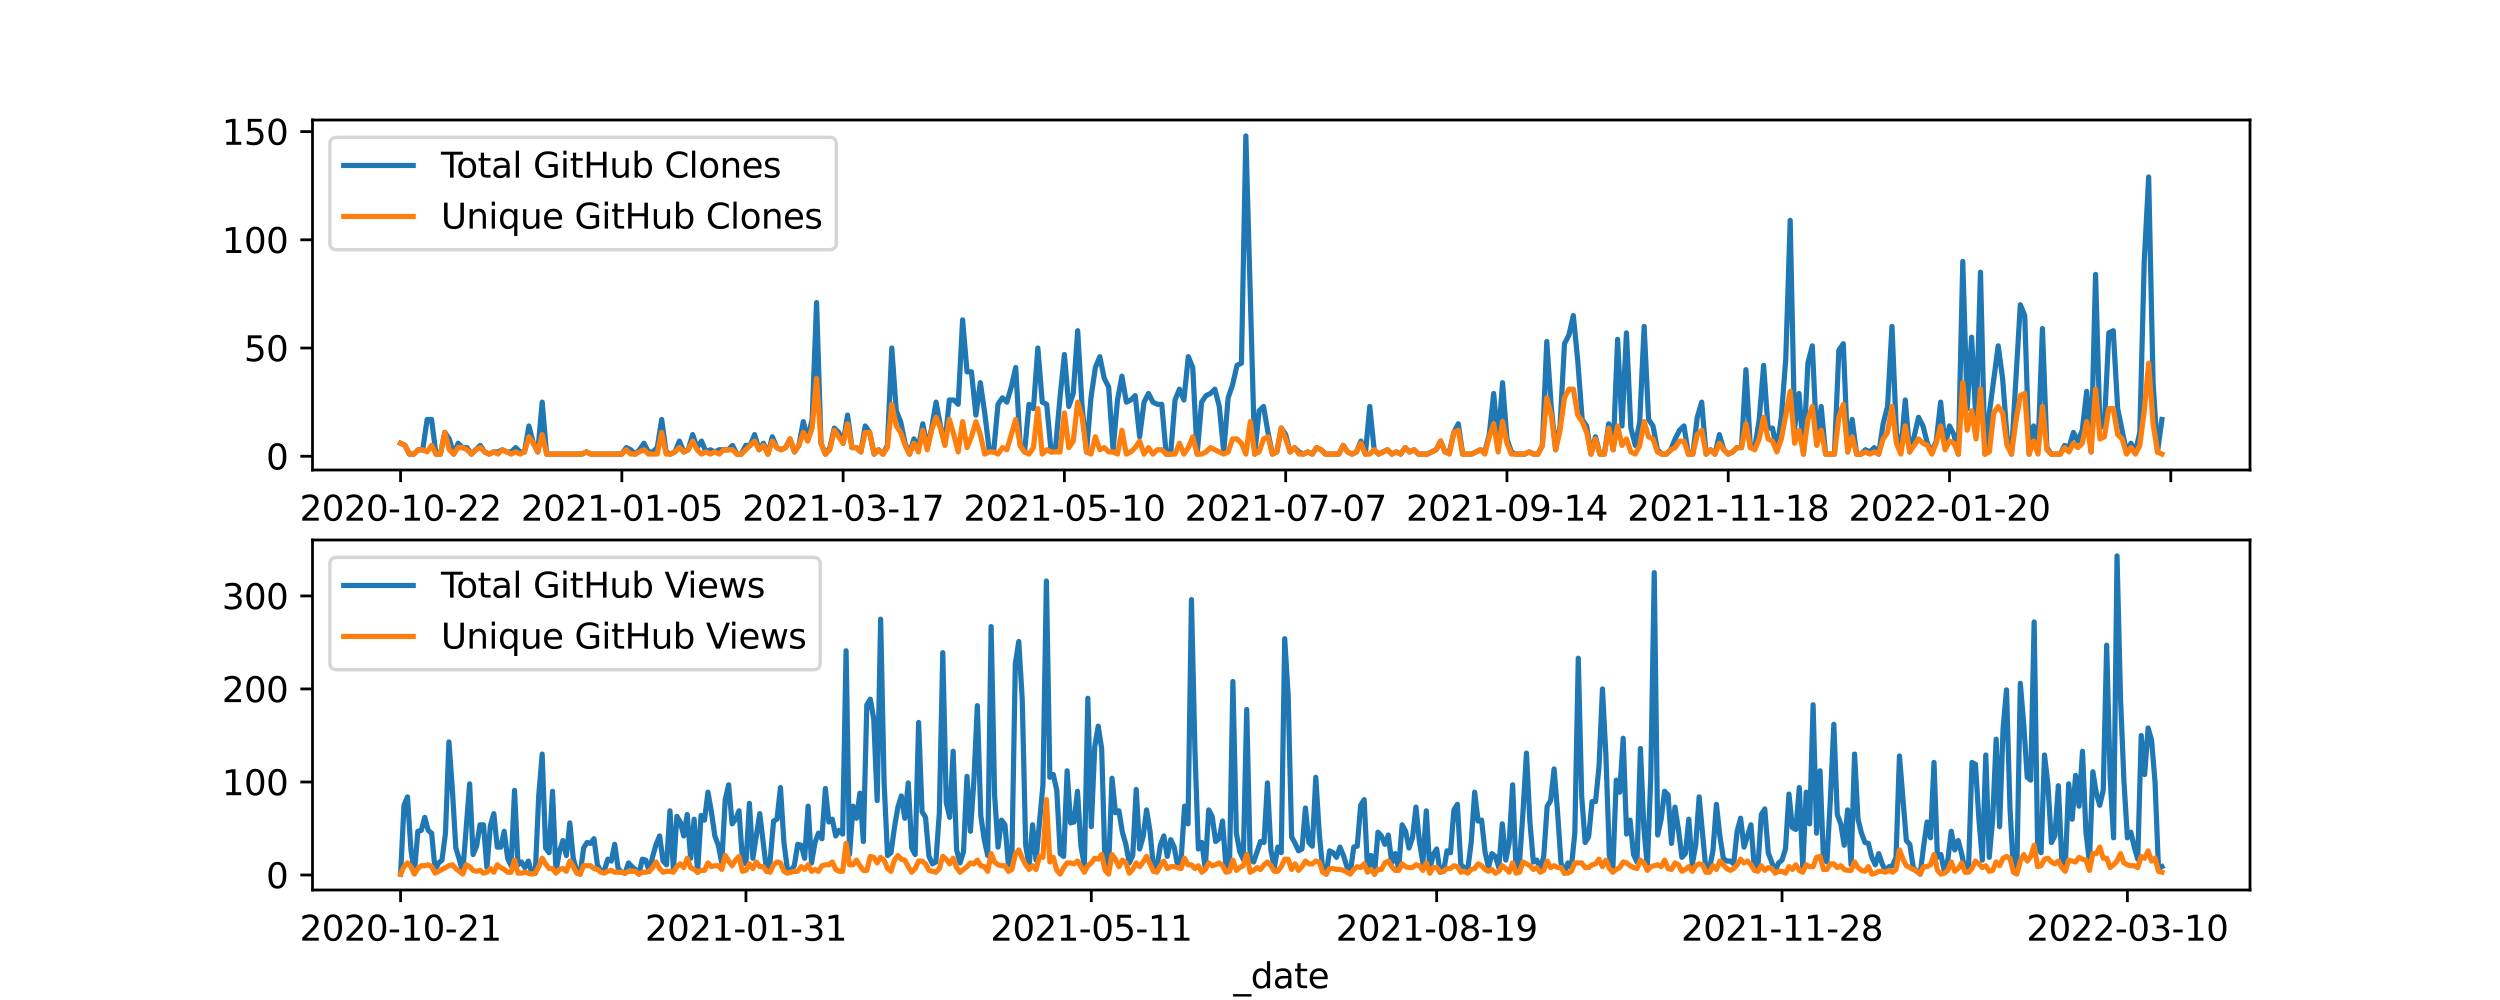 <?xml version="1.0" encoding="utf-8" standalone="no"?>
<!DOCTYPE svg PUBLIC "-//W3C//DTD SVG 1.1//EN"
  "http://www.w3.org/Graphics/SVG/1.1/DTD/svg11.dtd">
<svg xmlns:xlink="http://www.w3.org/1999/xlink" width="720pt" height="288pt" viewBox="0 0 720 288" xmlns="http://www.w3.org/2000/svg" version="1.1">
 <defs>
  <style type="text/css">*{stroke-linejoin: round; stroke-linecap: butt}</style>
 </defs>
 <g id="figure_1">
  <g id="patch_1">
   <path d="M 0 288 
L 720 288 
L 720 0 
L 0 0 
z
" style="fill: #ffffff"/>
  </g>
  <g id="axes_1">
   <g id="patch_2">
    <path d="M 90 135.36 
L 648 135.36 
L 648 34.56 
L 90 34.56 
z
" style="fill: #ffffff"/>
   </g>
   <g id="matplotlib.axis_1">
    <g id="xtick_1">
     <g id="line2d_1">
      <defs>
       <path id="m87648baf2e" d="M 0 0 
L 0 3.5 
" style="stroke: #000000; stroke-width: 0.8"/>
      </defs>
      <g>
       <use xlink:href="#m87648baf2e" x="115.364" y="135.36" style="stroke: #000000; stroke-width: 0.8"/>
      </g>
     </g>
     <g id="text_1">
      <!-- 2020-10-22 -->
      <g transform="translate(86.306 149.958)scale(0.1 -0.1)">
       <defs>
        <path id="DejaVuSans-32" d="M 1228 531 
L 3431 531 
L 3431 0 
L 469 0 
L 469 531 
Q 828 903 1448 1529 
Q 2069 2156 2228 2338 
Q 2531 2678 2651 2914 
Q 2772 3150 2772 3378 
Q 2772 3750 2511 3984 
Q 2250 4219 1831 4219 
Q 1534 4219 1204 4116 
Q 875 4013 500 3803 
L 500 4441 
Q 881 4594 1212 4672 
Q 1544 4750 1819 4750 
Q 2544 4750 2975 4387 
Q 3406 4025 3406 3419 
Q 3406 3131 3298 2873 
Q 3191 2616 2906 2266 
Q 2828 2175 2409 1742 
Q 1991 1309 1228 531 
z
" transform="scale(0.016)"/>
        <path id="DejaVuSans-30" d="M 2034 4250 
Q 1547 4250 1301 3770 
Q 1056 3291 1056 2328 
Q 1056 1369 1301 889 
Q 1547 409 2034 409 
Q 2525 409 2770 889 
Q 3016 1369 3016 2328 
Q 3016 3291 2770 3770 
Q 2525 4250 2034 4250 
z
M 2034 4750 
Q 2819 4750 3233 4129 
Q 3647 3509 3647 2328 
Q 3647 1150 3233 529 
Q 2819 -91 2034 -91 
Q 1250 -91 836 529 
Q 422 1150 422 2328 
Q 422 3509 836 4129 
Q 1250 4750 2034 4750 
z
" transform="scale(0.016)"/>
        <path id="DejaVuSans-2d" d="M 313 2009 
L 1997 2009 
L 1997 1497 
L 313 1497 
L 313 2009 
z
" transform="scale(0.016)"/>
        <path id="DejaVuSans-31" d="M 794 531 
L 1825 531 
L 1825 4091 
L 703 3866 
L 703 4441 
L 1819 4666 
L 2450 4666 
L 2450 531 
L 3481 531 
L 3481 0 
L 794 0 
L 794 531 
z
" transform="scale(0.016)"/>
       </defs>
       <use xlink:href="#DejaVuSans-32"/>
       <use xlink:href="#DejaVuSans-30" x="63.623"/>
       <use xlink:href="#DejaVuSans-32" x="127.246"/>
       <use xlink:href="#DejaVuSans-30" x="190.869"/>
       <use xlink:href="#DejaVuSans-2d" x="254.492"/>
       <use xlink:href="#DejaVuSans-31" x="290.576"/>
       <use xlink:href="#DejaVuSans-30" x="354.199"/>
       <use xlink:href="#DejaVuSans-2d" x="417.822"/>
       <use xlink:href="#DejaVuSans-32" x="453.906"/>
       <use xlink:href="#DejaVuSans-32" x="517.529"/>
      </g>
     </g>
    </g>
    <g id="xtick_2">
     <g id="line2d_2">
      <g>
       <use xlink:href="#m87648baf2e" x="179.091" y="135.36" style="stroke: #000000; stroke-width: 0.8"/>
      </g>
     </g>
     <g id="text_2">
      <!-- 2021-01-05 -->
      <g transform="translate(150.034 149.958)scale(0.1 -0.1)">
       <defs>
        <path id="DejaVuSans-35" d="M 691 4666 
L 3169 4666 
L 3169 4134 
L 1269 4134 
L 1269 2991 
Q 1406 3038 1543 3061 
Q 1681 3084 1819 3084 
Q 2600 3084 3056 2656 
Q 3513 2228 3513 1497 
Q 3513 744 3044 326 
Q 2575 -91 1722 -91 
Q 1428 -91 1123 -41 
Q 819 9 494 109 
L 494 744 
Q 775 591 1075 516 
Q 1375 441 1709 441 
Q 2250 441 2565 725 
Q 2881 1009 2881 1497 
Q 2881 1984 2565 2268 
Q 2250 2553 1709 2553 
Q 1456 2553 1204 2497 
Q 953 2441 691 2322 
L 691 4666 
z
" transform="scale(0.016)"/>
       </defs>
       <use xlink:href="#DejaVuSans-32"/>
       <use xlink:href="#DejaVuSans-30" x="63.623"/>
       <use xlink:href="#DejaVuSans-32" x="127.246"/>
       <use xlink:href="#DejaVuSans-31" x="190.869"/>
       <use xlink:href="#DejaVuSans-2d" x="254.492"/>
       <use xlink:href="#DejaVuSans-30" x="290.576"/>
       <use xlink:href="#DejaVuSans-31" x="354.199"/>
       <use xlink:href="#DejaVuSans-2d" x="417.822"/>
       <use xlink:href="#DejaVuSans-30" x="453.906"/>
       <use xlink:href="#DejaVuSans-35" x="517.529"/>
      </g>
     </g>
    </g>
    <g id="xtick_3">
     <g id="line2d_3">
      <g>
       <use xlink:href="#m87648baf2e" x="242.819" y="135.36" style="stroke: #000000; stroke-width: 0.8"/>
      </g>
     </g>
     <g id="text_3">
      <!-- 2021-03-17 -->
      <g transform="translate(213.761 149.958)scale(0.1 -0.1)">
       <defs>
        <path id="DejaVuSans-33" d="M 2597 2516 
Q 3050 2419 3304 2112 
Q 3559 1806 3559 1356 
Q 3559 666 3084 287 
Q 2609 -91 1734 -91 
Q 1441 -91 1130 -33 
Q 819 25 488 141 
L 488 750 
Q 750 597 1062 519 
Q 1375 441 1716 441 
Q 2309 441 2620 675 
Q 2931 909 2931 1356 
Q 2931 1769 2642 2001 
Q 2353 2234 1838 2234 
L 1294 2234 
L 1294 2753 
L 1863 2753 
Q 2328 2753 2575 2939 
Q 2822 3125 2822 3475 
Q 2822 3834 2567 4026 
Q 2313 4219 1838 4219 
Q 1578 4219 1281 4162 
Q 984 4106 628 3988 
L 628 4550 
Q 988 4650 1302 4700 
Q 1616 4750 1894 4750 
Q 2613 4750 3031 4423 
Q 3450 4097 3450 3541 
Q 3450 3153 3228 2886 
Q 3006 2619 2597 2516 
z
" transform="scale(0.016)"/>
        <path id="DejaVuSans-37" d="M 525 4666 
L 3525 4666 
L 3525 4397 
L 1831 0 
L 1172 0 
L 2766 4134 
L 525 4134 
L 525 4666 
z
" transform="scale(0.016)"/>
       </defs>
       <use xlink:href="#DejaVuSans-32"/>
       <use xlink:href="#DejaVuSans-30" x="63.623"/>
       <use xlink:href="#DejaVuSans-32" x="127.246"/>
       <use xlink:href="#DejaVuSans-31" x="190.869"/>
       <use xlink:href="#DejaVuSans-2d" x="254.492"/>
       <use xlink:href="#DejaVuSans-30" x="290.576"/>
       <use xlink:href="#DejaVuSans-33" x="354.199"/>
       <use xlink:href="#DejaVuSans-2d" x="417.822"/>
       <use xlink:href="#DejaVuSans-31" x="453.906"/>
       <use xlink:href="#DejaVuSans-37" x="517.529"/>
      </g>
     </g>
    </g>
    <g id="xtick_4">
     <g id="line2d_4">
      <g>
       <use xlink:href="#m87648baf2e" x="306.547" y="135.36" style="stroke: #000000; stroke-width: 0.8"/>
      </g>
     </g>
     <g id="text_4">
      <!-- 2021-05-10 -->
      <g transform="translate(277.489 149.958)scale(0.1 -0.1)">
       <use xlink:href="#DejaVuSans-32"/>
       <use xlink:href="#DejaVuSans-30" x="63.623"/>
       <use xlink:href="#DejaVuSans-32" x="127.246"/>
       <use xlink:href="#DejaVuSans-31" x="190.869"/>
       <use xlink:href="#DejaVuSans-2d" x="254.492"/>
       <use xlink:href="#DejaVuSans-30" x="290.576"/>
       <use xlink:href="#DejaVuSans-35" x="354.199"/>
       <use xlink:href="#DejaVuSans-2d" x="417.822"/>
       <use xlink:href="#DejaVuSans-31" x="453.906"/>
       <use xlink:href="#DejaVuSans-30" x="517.529"/>
      </g>
     </g>
    </g>
    <g id="xtick_5">
     <g id="line2d_5">
      <g>
       <use xlink:href="#m87648baf2e" x="370.275" y="135.36" style="stroke: #000000; stroke-width: 0.8"/>
      </g>
     </g>
     <g id="text_5">
      <!-- 2021-07-07 -->
      <g transform="translate(341.217 149.958)scale(0.1 -0.1)">
       <use xlink:href="#DejaVuSans-32"/>
       <use xlink:href="#DejaVuSans-30" x="63.623"/>
       <use xlink:href="#DejaVuSans-32" x="127.246"/>
       <use xlink:href="#DejaVuSans-31" x="190.869"/>
       <use xlink:href="#DejaVuSans-2d" x="254.492"/>
       <use xlink:href="#DejaVuSans-30" x="290.576"/>
       <use xlink:href="#DejaVuSans-37" x="354.199"/>
       <use xlink:href="#DejaVuSans-2d" x="417.822"/>
       <use xlink:href="#DejaVuSans-30" x="453.906"/>
       <use xlink:href="#DejaVuSans-37" x="517.529"/>
      </g>
     </g>
    </g>
    <g id="xtick_6">
     <g id="line2d_6">
      <g>
       <use xlink:href="#m87648baf2e" x="434.002" y="135.36" style="stroke: #000000; stroke-width: 0.8"/>
      </g>
     </g>
     <g id="text_6">
      <!-- 2021-09-14 -->
      <g transform="translate(404.944 149.958)scale(0.1 -0.1)">
       <defs>
        <path id="DejaVuSans-39" d="M 703 97 
L 703 672 
Q 941 559 1184 500 
Q 1428 441 1663 441 
Q 2288 441 2617 861 
Q 2947 1281 2994 2138 
Q 2813 1869 2534 1725 
Q 2256 1581 1919 1581 
Q 1219 1581 811 2004 
Q 403 2428 403 3163 
Q 403 3881 828 4315 
Q 1253 4750 1959 4750 
Q 2769 4750 3195 4129 
Q 3622 3509 3622 2328 
Q 3622 1225 3098 567 
Q 2575 -91 1691 -91 
Q 1453 -91 1209 -44 
Q 966 3 703 97 
z
M 1959 2075 
Q 2384 2075 2632 2365 
Q 2881 2656 2881 3163 
Q 2881 3666 2632 3958 
Q 2384 4250 1959 4250 
Q 1534 4250 1286 3958 
Q 1038 3666 1038 3163 
Q 1038 2656 1286 2365 
Q 1534 2075 1959 2075 
z
" transform="scale(0.016)"/>
        <path id="DejaVuSans-34" d="M 2419 4116 
L 825 1625 
L 2419 1625 
L 2419 4116 
z
M 2253 4666 
L 3047 4666 
L 3047 1625 
L 3713 1625 
L 3713 1100 
L 3047 1100 
L 3047 0 
L 2419 0 
L 2419 1100 
L 313 1100 
L 313 1709 
L 2253 4666 
z
" transform="scale(0.016)"/>
       </defs>
       <use xlink:href="#DejaVuSans-32"/>
       <use xlink:href="#DejaVuSans-30" x="63.623"/>
       <use xlink:href="#DejaVuSans-32" x="127.246"/>
       <use xlink:href="#DejaVuSans-31" x="190.869"/>
       <use xlink:href="#DejaVuSans-2d" x="254.492"/>
       <use xlink:href="#DejaVuSans-30" x="290.576"/>
       <use xlink:href="#DejaVuSans-39" x="354.199"/>
       <use xlink:href="#DejaVuSans-2d" x="417.822"/>
       <use xlink:href="#DejaVuSans-31" x="453.906"/>
       <use xlink:href="#DejaVuSans-34" x="517.529"/>
      </g>
     </g>
    </g>
    <g id="xtick_7">
     <g id="line2d_7">
      <g>
       <use xlink:href="#m87648baf2e" x="497.73" y="135.36" style="stroke: #000000; stroke-width: 0.8"/>
      </g>
     </g>
     <g id="text_7">
      <!-- 2021-11-18 -->
      <g transform="translate(468.672 149.958)scale(0.1 -0.1)">
       <defs>
        <path id="DejaVuSans-38" d="M 2034 2216 
Q 1584 2216 1326 1975 
Q 1069 1734 1069 1313 
Q 1069 891 1326 650 
Q 1584 409 2034 409 
Q 2484 409 2743 651 
Q 3003 894 3003 1313 
Q 3003 1734 2745 1975 
Q 2488 2216 2034 2216 
z
M 1403 2484 
Q 997 2584 770 2862 
Q 544 3141 544 3541 
Q 544 4100 942 4425 
Q 1341 4750 2034 4750 
Q 2731 4750 3128 4425 
Q 3525 4100 3525 3541 
Q 3525 3141 3298 2862 
Q 3072 2584 2669 2484 
Q 3125 2378 3379 2068 
Q 3634 1759 3634 1313 
Q 3634 634 3220 271 
Q 2806 -91 2034 -91 
Q 1263 -91 848 271 
Q 434 634 434 1313 
Q 434 1759 690 2068 
Q 947 2378 1403 2484 
z
M 1172 3481 
Q 1172 3119 1398 2916 
Q 1625 2713 2034 2713 
Q 2441 2713 2670 2916 
Q 2900 3119 2900 3481 
Q 2900 3844 2670 4047 
Q 2441 4250 2034 4250 
Q 1625 4250 1398 4047 
Q 1172 3844 1172 3481 
z
" transform="scale(0.016)"/>
       </defs>
       <use xlink:href="#DejaVuSans-32"/>
       <use xlink:href="#DejaVuSans-30" x="63.623"/>
       <use xlink:href="#DejaVuSans-32" x="127.246"/>
       <use xlink:href="#DejaVuSans-31" x="190.869"/>
       <use xlink:href="#DejaVuSans-2d" x="254.492"/>
       <use xlink:href="#DejaVuSans-31" x="290.576"/>
       <use xlink:href="#DejaVuSans-31" x="354.199"/>
       <use xlink:href="#DejaVuSans-2d" x="417.822"/>
       <use xlink:href="#DejaVuSans-31" x="453.906"/>
       <use xlink:href="#DejaVuSans-38" x="517.529"/>
      </g>
     </g>
    </g>
    <g id="xtick_8">
     <g id="line2d_8">
      <g>
       <use xlink:href="#m87648baf2e" x="561.458" y="135.36" style="stroke: #000000; stroke-width: 0.8"/>
      </g>
     </g>
     <g id="text_8">
      <!-- 2022-01-20 -->
      <g transform="translate(532.4 149.958)scale(0.1 -0.1)">
       <use xlink:href="#DejaVuSans-32"/>
       <use xlink:href="#DejaVuSans-30" x="63.623"/>
       <use xlink:href="#DejaVuSans-32" x="127.246"/>
       <use xlink:href="#DejaVuSans-32" x="190.869"/>
       <use xlink:href="#DejaVuSans-2d" x="254.492"/>
       <use xlink:href="#DejaVuSans-30" x="290.576"/>
       <use xlink:href="#DejaVuSans-31" x="354.199"/>
       <use xlink:href="#DejaVuSans-2d" x="417.822"/>
       <use xlink:href="#DejaVuSans-32" x="453.906"/>
       <use xlink:href="#DejaVuSans-30" x="517.529"/>
      </g>
     </g>
    </g>
    <g id="xtick_9">
     <g id="line2d_9">
      <g>
       <use xlink:href="#m87648baf2e" x="625.185" y="135.36" style="stroke: #000000; stroke-width: 0.8"/>
      </g>
     </g>
    </g>
    <g id="text_9">
     <!-- _date -->
     <g transform="translate(355.225 163.637)scale(0.1 -0.1)">
      <defs>
       <path id="DejaVuSans-5f" d="M 3263 -1063 
L 3263 -1509 
L -63 -1509 
L -63 -1063 
L 3263 -1063 
z
" transform="scale(0.016)"/>
       <path id="DejaVuSans-64" d="M 2906 2969 
L 2906 4863 
L 3481 4863 
L 3481 0 
L 2906 0 
L 2906 525 
Q 2725 213 2448 61 
Q 2172 -91 1784 -91 
Q 1150 -91 751 415 
Q 353 922 353 1747 
Q 353 2572 751 3078 
Q 1150 3584 1784 3584 
Q 2172 3584 2448 3432 
Q 2725 3281 2906 2969 
z
M 947 1747 
Q 947 1113 1208 752 
Q 1469 391 1925 391 
Q 2381 391 2643 752 
Q 2906 1113 2906 1747 
Q 2906 2381 2643 2742 
Q 2381 3103 1925 3103 
Q 1469 3103 1208 2742 
Q 947 2381 947 1747 
z
" transform="scale(0.016)"/>
       <path id="DejaVuSans-61" d="M 2194 1759 
Q 1497 1759 1228 1600 
Q 959 1441 959 1056 
Q 959 750 1161 570 
Q 1363 391 1709 391 
Q 2188 391 2477 730 
Q 2766 1069 2766 1631 
L 2766 1759 
L 2194 1759 
z
M 3341 1997 
L 3341 0 
L 2766 0 
L 2766 531 
Q 2569 213 2275 61 
Q 1981 -91 1556 -91 
Q 1019 -91 701 211 
Q 384 513 384 1019 
Q 384 1609 779 1909 
Q 1175 2209 1959 2209 
L 2766 2209 
L 2766 2266 
Q 2766 2663 2505 2880 
Q 2244 3097 1772 3097 
Q 1472 3097 1187 3025 
Q 903 2953 641 2809 
L 641 3341 
Q 956 3463 1253 3523 
Q 1550 3584 1831 3584 
Q 2591 3584 2966 3190 
Q 3341 2797 3341 1997 
z
" transform="scale(0.016)"/>
       <path id="DejaVuSans-74" d="M 1172 4494 
L 1172 3500 
L 2356 3500 
L 2356 3053 
L 1172 3053 
L 1172 1153 
Q 1172 725 1289 603 
Q 1406 481 1766 481 
L 2356 481 
L 2356 0 
L 1766 0 
Q 1100 0 847 248 
Q 594 497 594 1153 
L 594 3053 
L 172 3053 
L 172 3500 
L 594 3500 
L 594 4494 
L 1172 4494 
z
" transform="scale(0.016)"/>
       <path id="DejaVuSans-65" d="M 3597 1894 
L 3597 1613 
L 953 1613 
Q 991 1019 1311 708 
Q 1631 397 2203 397 
Q 2534 397 2845 478 
Q 3156 559 3463 722 
L 3463 178 
Q 3153 47 2828 -22 
Q 2503 -91 2169 -91 
Q 1331 -91 842 396 
Q 353 884 353 1716 
Q 353 2575 817 3079 
Q 1281 3584 2069 3584 
Q 2775 3584 3186 3129 
Q 3597 2675 3597 1894 
z
M 3022 2063 
Q 3016 2534 2758 2815 
Q 2500 3097 2075 3097 
Q 1594 3097 1305 2825 
Q 1016 2553 972 2059 
L 3022 2063 
z
" transform="scale(0.016)"/>
      </defs>
      <use xlink:href="#DejaVuSans-5f"/>
      <use xlink:href="#DejaVuSans-64" x="50"/>
      <use xlink:href="#DejaVuSans-61" x="113.477"/>
      <use xlink:href="#DejaVuSans-74" x="174.756"/>
      <use xlink:href="#DejaVuSans-65" x="213.965"/>
     </g>
    </g>
   </g>
   <g id="matplotlib.axis_2">
    <g id="ytick_1">
     <g id="line2d_10">
      <defs>
       <path id="me580903b25" d="M 0 0 
L -3.5 0 
" style="stroke: #000000; stroke-width: 0.8"/>
      </defs>
      <g>
       <use xlink:href="#me580903b25" x="90" y="131.402" style="stroke: #000000; stroke-width: 0.8"/>
      </g>
     </g>
     <g id="text_10">
      <!-- 0 -->
      <g transform="translate(76.638 135.201)scale(0.1 -0.1)">
       <use xlink:href="#DejaVuSans-30"/>
      </g>
     </g>
    </g>
    <g id="ytick_2">
     <g id="line2d_11">
      <g>
       <use xlink:href="#me580903b25" x="90" y="100.233" style="stroke: #000000; stroke-width: 0.8"/>
      </g>
     </g>
     <g id="text_11">
      <!-- 50 -->
      <g transform="translate(70.275 104.032)scale(0.1 -0.1)">
       <use xlink:href="#DejaVuSans-35"/>
       <use xlink:href="#DejaVuSans-30" x="63.623"/>
      </g>
     </g>
    </g>
    <g id="ytick_3">
     <g id="line2d_12">
      <g>
       <use xlink:href="#me580903b25" x="90" y="69.064" style="stroke: #000000; stroke-width: 0.8"/>
      </g>
     </g>
     <g id="text_12">
      <!-- 100 -->
      <g transform="translate(63.913 72.863)scale(0.1 -0.1)">
       <use xlink:href="#DejaVuSans-31"/>
       <use xlink:href="#DejaVuSans-30" x="63.623"/>
       <use xlink:href="#DejaVuSans-30" x="127.246"/>
      </g>
     </g>
    </g>
    <g id="ytick_4">
     <g id="line2d_13">
      <g>
       <use xlink:href="#me580903b25" x="90" y="37.895" style="stroke: #000000; stroke-width: 0.8"/>
      </g>
     </g>
     <g id="text_13">
      <!-- 150 -->
      <g transform="translate(63.913 41.694)scale(0.1 -0.1)">
       <use xlink:href="#DejaVuSans-31"/>
       <use xlink:href="#DejaVuSans-35" x="63.623"/>
       <use xlink:href="#DejaVuSans-30" x="127.246"/>
      </g>
     </g>
    </g>
   </g>
   <g id="line2d_14">
    <path d="M 115.364 127.661 
L 116.638 128.285 
L 117.913 130.778 
L 119.187 130.778 
L 120.462 129.531 
L 121.736 129.531 
L 123.011 120.804 
L 124.286 120.804 
L 125.56 130.778 
L 126.835 130.778 
L 128.109 124.544 
L 129.384 126.415 
L 130.658 130.778 
L 131.933 127.661 
L 133.207 128.908 
L 134.482 128.908 
L 135.757 130.778 
L 138.306 128.285 
L 139.58 130.155 
L 140.855 130.778 
L 142.129 130.155 
L 143.404 130.155 
L 144.678 129.531 
L 145.953 130.155 
L 147.228 130.155 
L 148.502 128.908 
L 149.777 130.155 
L 151.051 130.155 
L 152.326 122.674 
L 153.6 127.661 
L 154.875 130.155 
L 156.149 115.817 
L 157.424 130.778 
L 167.62 130.778 
L 168.895 130.155 
L 170.169 130.778 
L 179.091 130.778 
L 180.366 128.908 
L 181.64 129.531 
L 182.915 130.778 
L 184.19 129.531 
L 185.464 127.661 
L 186.739 130.155 
L 188.013 130.155 
L 189.288 128.908 
L 190.562 120.804 
L 191.837 130.155 
L 193.111 130.778 
L 194.386 130.155 
L 195.661 127.038 
L 196.935 130.155 
L 198.21 129.531 
L 199.484 125.168 
L 200.759 128.908 
L 202.033 127.038 
L 203.308 130.155 
L 204.582 129.531 
L 205.857 130.155 
L 207.132 129.531 
L 209.681 129.531 
L 210.955 128.285 
L 212.23 130.778 
L 213.504 130.778 
L 214.779 128.285 
L 216.053 128.285 
L 217.328 125.168 
L 218.603 129.531 
L 219.877 127.661 
L 221.152 130.778 
L 222.426 125.791 
L 223.701 128.908 
L 224.975 129.531 
L 226.25 128.908 
L 227.524 126.415 
L 228.799 130.155 
L 230.074 128.285 
L 231.348 121.428 
L 232.623 126.415 
L 233.897 120.804 
L 235.172 87.142 
L 236.446 127.661 
L 237.721 130.778 
L 238.995 128.908 
L 240.27 123.298 
L 241.545 124.544 
L 242.819 127.661 
L 244.094 119.557 
L 245.368 128.908 
L 246.643 128.908 
L 247.917 130.155 
L 249.192 122.674 
L 250.466 124.544 
L 251.741 130.778 
L 253.016 129.531 
L 254.29 130.778 
L 255.565 128.285 
L 256.839 100.233 
L 258.114 118.311 
L 259.388 121.428 
L 260.663 127.661 
L 261.937 130.778 
L 263.212 126.415 
L 264.487 128.908 
L 265.761 122.051 
L 267.036 128.908 
L 268.31 123.298 
L 269.585 115.817 
L 270.859 122.674 
L 272.134 127.661 
L 273.408 115.194 
L 274.683 115.194 
L 275.958 116.441 
L 277.232 92.129 
L 278.507 107.09 
L 279.781 107.09 
L 281.056 119.557 
L 282.33 110.207 
L 283.605 118.934 
L 284.879 129.531 
L 286.154 130.155 
L 287.429 116.441 
L 288.703 114.57 
L 289.978 115.817 
L 291.252 111.454 
L 292.527 105.843 
L 293.801 128.285 
L 295.076 130.155 
L 296.35 116.441 
L 297.625 117.687 
L 298.899 100.233 
L 300.174 115.817 
L 301.449 116.441 
L 302.723 130.155 
L 303.998 128.908 
L 305.272 114.57 
L 306.547 102.103 
L 307.821 117.064 
L 309.096 113.324 
L 310.37 95.246 
L 311.645 117.064 
L 312.92 130.155 
L 314.194 114.57 
L 315.469 105.843 
L 316.743 102.726 
L 318.018 108.96 
L 319.292 111.454 
L 320.567 129.531 
L 321.841 115.194 
L 323.116 108.337 
L 324.391 115.817 
L 325.665 115.194 
L 326.94 113.947 
L 328.214 125.791 
L 329.489 115.817 
L 330.763 113.324 
L 332.038 115.817 
L 333.312 116.441 
L 334.587 116.441 
L 335.862 130.778 
L 337.136 130.778 
L 338.411 115.194 
L 339.685 112.077 
L 340.96 115.194 
L 342.234 102.726 
L 343.509 105.843 
L 344.783 130.778 
L 346.058 115.817 
L 347.333 113.947 
L 348.607 113.324 
L 349.882 112.077 
L 351.156 117.064 
L 352.431 130.155 
L 353.705 114.57 
L 354.98 110.83 
L 356.254 105.22 
L 357.529 104.596 
L 358.804 39.142 
L 361.353 130.778 
L 362.627 118.311 
L 363.902 117.064 
L 365.176 124.544 
L 366.451 130.778 
L 367.725 130.155 
L 369 123.298 
L 370.275 125.168 
L 371.549 130.155 
L 372.824 128.908 
L 374.098 130.155 
L 375.373 130.778 
L 376.647 130.155 
L 377.922 130.778 
L 379.196 128.908 
L 380.471 129.531 
L 381.746 130.778 
L 385.569 130.778 
L 386.844 128.285 
L 388.118 130.155 
L 389.393 130.778 
L 390.667 130.155 
L 391.942 127.038 
L 393.217 130.778 
L 394.491 117.064 
L 395.766 129.531 
L 397.04 130.778 
L 399.589 129.531 
L 400.864 130.778 
L 402.138 130.155 
L 403.413 130.778 
L 404.688 128.908 
L 405.962 130.155 
L 407.237 129.531 
L 408.511 130.778 
L 411.06 130.778 
L 413.609 129.531 
L 414.884 127.038 
L 416.159 130.155 
L 417.433 130.155 
L 418.708 124.544 
L 419.982 122.051 
L 421.257 130.778 
L 423.806 130.778 
L 426.355 129.531 
L 427.63 130.155 
L 428.904 125.168 
L 430.179 113.324 
L 431.453 127.661 
L 432.728 110.207 
L 434.002 126.415 
L 435.277 130.155 
L 436.551 130.778 
L 439.101 130.778 
L 440.375 130.155 
L 441.65 130.778 
L 442.924 130.778 
L 444.199 128.285 
L 445.473 98.363 
L 446.748 117.064 
L 448.022 129.531 
L 449.297 122.674 
L 450.571 98.986 
L 451.846 96.492 
L 453.121 90.882 
L 454.395 103.973 
L 455.67 120.804 
L 456.944 122.674 
L 458.219 130.778 
L 459.493 125.791 
L 460.768 130.778 
L 462.042 130.778 
L 463.317 122.051 
L 464.592 129.531 
L 465.866 97.739 
L 467.141 122.674 
L 468.415 95.869 
L 469.69 123.298 
L 470.964 128.285 
L 472.239 121.428 
L 473.513 93.999 
L 474.788 120.804 
L 476.063 122.674 
L 477.337 129.531 
L 478.612 130.778 
L 479.886 130.778 
L 481.161 129.531 
L 482.435 126.415 
L 483.71 123.921 
L 484.984 122.674 
L 486.259 130.778 
L 487.534 130.778 
L 488.808 120.181 
L 490.083 115.817 
L 491.357 130.778 
L 492.632 129.531 
L 493.906 130.778 
L 495.181 125.168 
L 496.455 129.531 
L 497.73 130.778 
L 499.005 130.155 
L 500.279 128.908 
L 501.554 128.908 
L 502.828 106.466 
L 504.103 128.908 
L 505.377 128.908 
L 506.652 120.804 
L 507.926 105.22 
L 509.201 123.298 
L 510.476 123.298 
L 511.75 129.531 
L 513.025 120.181 
L 514.299 103.35 
L 515.574 63.454 
L 516.848 123.298 
L 518.123 113.324 
L 519.397 130.778 
L 520.672 104.596 
L 521.947 99.609 
L 523.221 127.038 
L 524.496 117.064 
L 525.77 130.778 
L 528.319 130.778 
L 529.594 100.856 
L 530.868 98.986 
L 532.143 130.155 
L 533.418 120.804 
L 534.692 130.778 
L 535.967 130.778 
L 537.241 129.531 
L 538.516 130.155 
L 539.79 128.908 
L 541.065 130.778 
L 542.339 122.051 
L 543.614 117.064 
L 544.889 93.999 
L 546.163 124.544 
L 547.438 130.155 
L 548.712 115.194 
L 549.987 130.155 
L 551.261 125.791 
L 552.536 120.181 
L 553.81 122.674 
L 555.085 127.661 
L 556.36 130.155 
L 557.634 127.038 
L 558.909 115.817 
L 560.183 128.285 
L 561.458 122.674 
L 562.732 125.168 
L 564.007 130.778 
L 565.281 75.298 
L 566.556 117.687 
L 567.831 97.116 
L 569.105 122.051 
L 570.38 78.415 
L 571.654 130.778 
L 572.929 118.934 
L 575.478 99.609 
L 576.752 108.96 
L 578.027 125.791 
L 579.302 130.778 
L 581.851 87.765 
L 583.125 90.882 
L 584.4 130.778 
L 585.674 122.674 
L 586.949 128.908 
L 588.223 94.622 
L 589.498 128.908 
L 590.772 130.778 
L 593.322 130.778 
L 594.596 128.285 
L 595.871 128.908 
L 597.145 124.544 
L 598.42 127.038 
L 599.694 123.921 
L 600.969 112.7 
L 602.243 130.155 
L 603.518 79.038 
L 604.793 123.298 
L 606.067 122.051 
L 607.342 95.869 
L 608.616 95.246 
L 609.891 117.687 
L 612.44 130.155 
L 613.714 127.661 
L 614.989 130.155 
L 616.264 124.544 
L 617.538 75.298 
L 618.813 50.986 
L 620.087 110.207 
L 621.362 130.155 
L 622.636 120.804 
L 622.636 120.804 
" clip-path="url(#p92b83667fe)" style="fill: none; stroke: #1f77b4; stroke-width: 1.5; stroke-linecap: square"/>
   </g>
   <g id="line2d_15">
    <path d="M 115.364 127.661 
L 116.638 128.285 
L 117.913 130.778 
L 119.187 130.778 
L 120.462 129.531 
L 121.736 129.531 
L 123.011 130.155 
L 124.286 128.285 
L 125.56 130.778 
L 126.835 130.778 
L 128.109 124.544 
L 129.384 129.531 
L 130.658 130.778 
L 131.933 128.908 
L 133.207 128.908 
L 134.482 129.531 
L 135.757 130.778 
L 137.031 129.531 
L 138.306 128.908 
L 139.58 130.155 
L 140.855 130.778 
L 142.129 130.155 
L 143.404 130.778 
L 144.678 129.531 
L 147.228 130.778 
L 148.502 130.155 
L 149.777 130.778 
L 151.051 130.155 
L 152.326 125.791 
L 153.6 127.661 
L 154.875 130.155 
L 156.149 125.168 
L 157.424 130.778 
L 167.62 130.778 
L 168.895 130.155 
L 170.169 130.778 
L 179.091 130.778 
L 180.366 129.531 
L 181.64 130.778 
L 182.915 130.778 
L 185.464 129.531 
L 186.739 130.778 
L 189.288 130.778 
L 190.562 124.544 
L 191.837 130.778 
L 193.111 130.778 
L 194.386 130.155 
L 195.661 128.908 
L 196.935 130.155 
L 198.21 129.531 
L 199.484 127.038 
L 200.759 129.531 
L 202.033 130.778 
L 203.308 130.155 
L 204.582 130.778 
L 205.857 130.155 
L 207.132 130.778 
L 208.406 129.531 
L 210.955 129.531 
L 212.23 130.778 
L 213.504 130.778 
L 217.328 127.038 
L 218.603 129.531 
L 219.877 128.285 
L 221.152 130.778 
L 222.426 127.038 
L 223.701 128.908 
L 224.975 129.531 
L 226.25 128.908 
L 227.524 126.415 
L 228.799 130.155 
L 230.074 128.285 
L 231.348 124.544 
L 232.623 127.038 
L 233.897 123.298 
L 235.172 108.96 
L 236.446 127.661 
L 237.721 130.778 
L 238.995 129.531 
L 240.27 123.921 
L 242.819 127.661 
L 244.094 122.051 
L 245.368 128.908 
L 246.643 128.908 
L 247.917 130.155 
L 249.192 124.544 
L 250.466 124.544 
L 251.741 130.778 
L 253.016 129.531 
L 254.29 130.778 
L 255.565 128.908 
L 256.839 116.441 
L 258.114 122.674 
L 259.388 124.544 
L 260.663 128.285 
L 261.937 130.778 
L 263.212 127.661 
L 264.487 130.155 
L 265.761 123.921 
L 267.036 129.531 
L 268.31 123.921 
L 269.585 120.181 
L 270.859 123.298 
L 272.134 128.285 
L 273.408 120.804 
L 274.683 125.168 
L 275.958 130.155 
L 277.232 121.428 
L 278.507 128.908 
L 279.781 125.791 
L 281.056 121.428 
L 282.33 125.168 
L 283.605 130.778 
L 284.879 130.155 
L 286.154 130.155 
L 287.429 130.778 
L 288.703 128.908 
L 289.978 129.531 
L 292.527 120.804 
L 293.801 128.285 
L 295.076 130.155 
L 296.35 130.778 
L 297.625 128.908 
L 298.899 117.687 
L 300.174 130.778 
L 301.449 129.531 
L 302.723 130.155 
L 305.272 130.155 
L 306.547 118.934 
L 307.821 128.908 
L 309.096 127.038 
L 310.37 115.817 
L 311.645 120.181 
L 312.92 130.155 
L 314.194 130.778 
L 315.469 125.791 
L 316.743 129.531 
L 318.018 128.908 
L 319.292 130.155 
L 320.567 130.155 
L 321.841 130.778 
L 323.116 123.921 
L 324.391 130.778 
L 325.665 130.155 
L 326.94 128.908 
L 328.214 127.038 
L 329.489 130.778 
L 330.763 128.908 
L 332.038 130.778 
L 333.312 129.531 
L 334.587 129.531 
L 335.862 130.778 
L 338.411 130.778 
L 339.685 127.661 
L 340.96 130.778 
L 342.234 128.908 
L 343.509 125.791 
L 344.783 130.778 
L 346.058 130.778 
L 347.333 130.155 
L 348.607 128.908 
L 352.431 130.778 
L 353.705 130.155 
L 354.98 126.415 
L 356.254 126.415 
L 357.529 127.661 
L 358.804 130.778 
L 360.078 121.428 
L 361.353 130.778 
L 362.627 130.155 
L 363.902 126.415 
L 365.176 125.791 
L 366.451 130.778 
L 367.725 130.155 
L 369 123.298 
L 370.275 126.415 
L 371.549 130.155 
L 372.824 128.908 
L 374.098 130.778 
L 375.373 130.778 
L 376.647 130.155 
L 377.922 130.778 
L 379.196 128.908 
L 380.471 129.531 
L 381.746 130.778 
L 385.569 130.778 
L 386.844 128.285 
L 388.118 130.155 
L 389.393 130.778 
L 390.667 130.155 
L 391.942 127.661 
L 393.217 130.778 
L 394.491 130.778 
L 395.766 129.531 
L 397.04 130.778 
L 399.589 129.531 
L 400.864 130.778 
L 402.138 130.155 
L 403.413 130.778 
L 404.688 128.908 
L 405.962 130.155 
L 407.237 129.531 
L 408.511 130.778 
L 411.06 130.778 
L 413.609 129.531 
L 414.884 127.038 
L 416.159 130.155 
L 417.433 130.778 
L 418.708 124.544 
L 419.982 123.921 
L 421.257 130.778 
L 423.806 130.778 
L 426.355 129.531 
L 427.63 130.778 
L 428.904 125.791 
L 430.179 122.051 
L 431.453 130.155 
L 432.728 121.428 
L 434.002 127.661 
L 435.277 130.778 
L 439.101 130.778 
L 440.375 130.155 
L 441.65 130.778 
L 442.924 130.778 
L 444.199 128.285 
L 445.473 114.57 
L 446.748 119.557 
L 448.022 129.531 
L 449.297 123.921 
L 450.571 114.57 
L 451.846 112.077 
L 453.121 112.077 
L 454.395 119.557 
L 455.67 121.428 
L 456.944 124.544 
L 458.219 130.778 
L 459.493 126.415 
L 460.768 130.778 
L 462.042 130.778 
L 463.317 123.298 
L 464.592 129.531 
L 465.866 122.674 
L 467.141 128.285 
L 468.415 126.415 
L 469.69 130.155 
L 470.964 130.778 
L 472.239 128.285 
L 473.513 121.428 
L 474.788 125.791 
L 476.063 126.415 
L 477.337 130.155 
L 478.612 130.778 
L 479.886 130.778 
L 481.161 129.531 
L 482.435 128.908 
L 483.71 127.038 
L 484.984 127.038 
L 486.259 130.778 
L 487.534 130.778 
L 488.808 125.168 
L 490.083 123.921 
L 491.357 130.778 
L 492.632 129.531 
L 493.906 130.778 
L 495.181 127.661 
L 496.455 129.531 
L 497.73 130.778 
L 499.005 130.155 
L 500.279 128.908 
L 501.554 128.908 
L 502.828 122.051 
L 504.103 128.908 
L 505.377 129.531 
L 506.652 126.415 
L 507.926 120.181 
L 509.201 126.415 
L 510.476 127.038 
L 511.75 130.155 
L 513.025 126.415 
L 515.574 112.7 
L 516.848 127.661 
L 518.123 123.921 
L 519.397 130.778 
L 520.672 120.804 
L 521.947 117.064 
L 523.221 128.285 
L 524.496 123.921 
L 525.77 130.778 
L 528.319 130.778 
L 529.594 120.181 
L 530.868 116.441 
L 532.143 130.155 
L 533.418 125.791 
L 534.692 130.778 
L 535.967 130.778 
L 537.241 130.155 
L 538.516 130.778 
L 539.79 130.155 
L 541.065 130.778 
L 542.339 126.415 
L 543.614 124.544 
L 544.889 117.064 
L 546.163 127.661 
L 547.438 130.778 
L 548.712 122.674 
L 549.987 130.155 
L 552.536 126.415 
L 553.81 127.661 
L 555.085 128.285 
L 556.36 130.778 
L 557.634 127.661 
L 558.909 122.674 
L 560.183 129.531 
L 561.458 127.038 
L 562.732 127.661 
L 564.007 130.778 
L 565.281 110.207 
L 566.556 123.921 
L 567.831 118.311 
L 569.105 126.415 
L 570.38 112.077 
L 571.654 130.778 
L 572.929 130.155 
L 574.203 118.934 
L 575.478 117.064 
L 576.752 118.934 
L 578.027 128.285 
L 579.302 130.778 
L 580.576 121.428 
L 581.851 113.947 
L 583.125 113.324 
L 584.4 130.778 
L 585.674 127.038 
L 586.949 130.778 
L 588.223 117.064 
L 589.498 129.531 
L 590.772 130.778 
L 593.322 130.778 
L 594.596 128.908 
L 595.871 130.155 
L 597.145 127.661 
L 598.42 128.908 
L 599.694 127.661 
L 600.969 121.428 
L 602.243 130.155 
L 603.518 112.077 
L 604.793 126.415 
L 606.067 125.791 
L 607.342 117.687 
L 608.616 117.687 
L 609.891 125.168 
L 611.165 126.415 
L 612.44 130.778 
L 613.714 128.908 
L 614.989 130.778 
L 616.264 128.285 
L 617.538 118.311 
L 618.813 104.596 
L 620.087 122.051 
L 621.362 130.155 
L 622.636 130.778 
L 622.636 130.778 
" clip-path="url(#p92b83667fe)" style="fill: none; stroke: #ff7f0e; stroke-width: 1.5; stroke-linecap: square"/>
   </g>
   <g id="patch_3">
    <path d="M 90 135.36 
L 90 34.56 
" style="fill: none; stroke: #000000; stroke-width: 0.8; stroke-linejoin: miter; stroke-linecap: square"/>
   </g>
   <g id="patch_4">
    <path d="M 648 135.36 
L 648 34.56 
" style="fill: none; stroke: #000000; stroke-width: 0.8; stroke-linejoin: miter; stroke-linecap: square"/>
   </g>
   <g id="patch_5">
    <path d="M 90 135.36 
L 648 135.36 
" style="fill: none; stroke: #000000; stroke-width: 0.8; stroke-linejoin: miter; stroke-linecap: square"/>
   </g>
   <g id="patch_6">
    <path d="M 90 34.56 
L 648 34.56 
" style="fill: none; stroke: #000000; stroke-width: 0.8; stroke-linejoin: miter; stroke-linecap: square"/>
   </g>
   <g id="legend_1">
    <g id="patch_7">
     <path d="M 97 71.916 
L 238.863 71.916 
Q 240.863 71.916 240.863 69.916 
L 240.863 41.56 
Q 240.863 39.56 238.863 39.56 
L 97 39.56 
Q 95 39.56 95 41.56 
L 95 69.916 
Q 95 71.916 97 71.916 
z
" style="fill: #ffffff; opacity: 0.8; stroke: #cccccc; stroke-linejoin: miter"/>
    </g>
    <g id="line2d_16">
     <path d="M 99 47.658 
L 109 47.658 
L 119 47.658 
" style="fill: none; stroke: #1f77b4; stroke-width: 1.5; stroke-linecap: square"/>
    </g>
    <g id="text_14">
     <!-- Total GitHub Clones -->
     <g transform="translate(127 51.158)scale(0.1 -0.1)">
      <defs>
       <path id="DejaVuSans-54" d="M -19 4666 
L 3928 4666 
L 3928 4134 
L 2272 4134 
L 2272 0 
L 1638 0 
L 1638 4134 
L -19 4134 
L -19 4666 
z
" transform="scale(0.016)"/>
       <path id="DejaVuSans-6f" d="M 1959 3097 
Q 1497 3097 1228 2736 
Q 959 2375 959 1747 
Q 959 1119 1226 758 
Q 1494 397 1959 397 
Q 2419 397 2687 759 
Q 2956 1122 2956 1747 
Q 2956 2369 2687 2733 
Q 2419 3097 1959 3097 
z
M 1959 3584 
Q 2709 3584 3137 3096 
Q 3566 2609 3566 1747 
Q 3566 888 3137 398 
Q 2709 -91 1959 -91 
Q 1206 -91 779 398 
Q 353 888 353 1747 
Q 353 2609 779 3096 
Q 1206 3584 1959 3584 
z
" transform="scale(0.016)"/>
       <path id="DejaVuSans-6c" d="M 603 4863 
L 1178 4863 
L 1178 0 
L 603 0 
L 603 4863 
z
" transform="scale(0.016)"/>
       <path id="DejaVuSans-20" transform="scale(0.016)"/>
       <path id="DejaVuSans-47" d="M 3809 666 
L 3809 1919 
L 2778 1919 
L 2778 2438 
L 4434 2438 
L 4434 434 
Q 4069 175 3628 42 
Q 3188 -91 2688 -91 
Q 1594 -91 976 548 
Q 359 1188 359 2328 
Q 359 3472 976 4111 
Q 1594 4750 2688 4750 
Q 3144 4750 3555 4637 
Q 3966 4525 4313 4306 
L 4313 3634 
Q 3963 3931 3569 4081 
Q 3175 4231 2741 4231 
Q 1884 4231 1454 3753 
Q 1025 3275 1025 2328 
Q 1025 1384 1454 906 
Q 1884 428 2741 428 
Q 3075 428 3337 486 
Q 3600 544 3809 666 
z
" transform="scale(0.016)"/>
       <path id="DejaVuSans-69" d="M 603 3500 
L 1178 3500 
L 1178 0 
L 603 0 
L 603 3500 
z
M 603 4863 
L 1178 4863 
L 1178 4134 
L 603 4134 
L 603 4863 
z
" transform="scale(0.016)"/>
       <path id="DejaVuSans-48" d="M 628 4666 
L 1259 4666 
L 1259 2753 
L 3553 2753 
L 3553 4666 
L 4184 4666 
L 4184 0 
L 3553 0 
L 3553 2222 
L 1259 2222 
L 1259 0 
L 628 0 
L 628 4666 
z
" transform="scale(0.016)"/>
       <path id="DejaVuSans-75" d="M 544 1381 
L 544 3500 
L 1119 3500 
L 1119 1403 
Q 1119 906 1312 657 
Q 1506 409 1894 409 
Q 2359 409 2629 706 
Q 2900 1003 2900 1516 
L 2900 3500 
L 3475 3500 
L 3475 0 
L 2900 0 
L 2900 538 
Q 2691 219 2414 64 
Q 2138 -91 1772 -91 
Q 1169 -91 856 284 
Q 544 659 544 1381 
z
M 1991 3584 
L 1991 3584 
z
" transform="scale(0.016)"/>
       <path id="DejaVuSans-62" d="M 3116 1747 
Q 3116 2381 2855 2742 
Q 2594 3103 2138 3103 
Q 1681 3103 1420 2742 
Q 1159 2381 1159 1747 
Q 1159 1113 1420 752 
Q 1681 391 2138 391 
Q 2594 391 2855 752 
Q 3116 1113 3116 1747 
z
M 1159 2969 
Q 1341 3281 1617 3432 
Q 1894 3584 2278 3584 
Q 2916 3584 3314 3078 
Q 3713 2572 3713 1747 
Q 3713 922 3314 415 
Q 2916 -91 2278 -91 
Q 1894 -91 1617 61 
Q 1341 213 1159 525 
L 1159 0 
L 581 0 
L 581 4863 
L 1159 4863 
L 1159 2969 
z
" transform="scale(0.016)"/>
       <path id="DejaVuSans-43" d="M 4122 4306 
L 4122 3641 
Q 3803 3938 3442 4084 
Q 3081 4231 2675 4231 
Q 1875 4231 1450 3742 
Q 1025 3253 1025 2328 
Q 1025 1406 1450 917 
Q 1875 428 2675 428 
Q 3081 428 3442 575 
Q 3803 722 4122 1019 
L 4122 359 
Q 3791 134 3420 21 
Q 3050 -91 2638 -91 
Q 1578 -91 968 557 
Q 359 1206 359 2328 
Q 359 3453 968 4101 
Q 1578 4750 2638 4750 
Q 3056 4750 3426 4639 
Q 3797 4528 4122 4306 
z
" transform="scale(0.016)"/>
       <path id="DejaVuSans-6e" d="M 3513 2113 
L 3513 0 
L 2938 0 
L 2938 2094 
Q 2938 2591 2744 2837 
Q 2550 3084 2163 3084 
Q 1697 3084 1428 2787 
Q 1159 2491 1159 1978 
L 1159 0 
L 581 0 
L 581 3500 
L 1159 3500 
L 1159 2956 
Q 1366 3272 1645 3428 
Q 1925 3584 2291 3584 
Q 2894 3584 3203 3211 
Q 3513 2838 3513 2113 
z
" transform="scale(0.016)"/>
       <path id="DejaVuSans-73" d="M 2834 3397 
L 2834 2853 
Q 2591 2978 2328 3040 
Q 2066 3103 1784 3103 
Q 1356 3103 1142 2972 
Q 928 2841 928 2578 
Q 928 2378 1081 2264 
Q 1234 2150 1697 2047 
L 1894 2003 
Q 2506 1872 2764 1633 
Q 3022 1394 3022 966 
Q 3022 478 2636 193 
Q 2250 -91 1575 -91 
Q 1294 -91 989 -36 
Q 684 19 347 128 
L 347 722 
Q 666 556 975 473 
Q 1284 391 1588 391 
Q 1994 391 2212 530 
Q 2431 669 2431 922 
Q 2431 1156 2273 1281 
Q 2116 1406 1581 1522 
L 1381 1569 
Q 847 1681 609 1914 
Q 372 2147 372 2553 
Q 372 3047 722 3315 
Q 1072 3584 1716 3584 
Q 2034 3584 2315 3537 
Q 2597 3491 2834 3397 
z
" transform="scale(0.016)"/>
      </defs>
      <use xlink:href="#DejaVuSans-54"/>
      <use xlink:href="#DejaVuSans-6f" x="44.084"/>
      <use xlink:href="#DejaVuSans-74" x="105.266"/>
      <use xlink:href="#DejaVuSans-61" x="144.475"/>
      <use xlink:href="#DejaVuSans-6c" x="205.754"/>
      <use xlink:href="#DejaVuSans-20" x="233.537"/>
      <use xlink:href="#DejaVuSans-47" x="265.324"/>
      <use xlink:href="#DejaVuSans-69" x="342.814"/>
      <use xlink:href="#DejaVuSans-74" x="370.598"/>
      <use xlink:href="#DejaVuSans-48" x="409.807"/>
      <use xlink:href="#DejaVuSans-75" x="485.002"/>
      <use xlink:href="#DejaVuSans-62" x="548.381"/>
      <use xlink:href="#DejaVuSans-20" x="611.857"/>
      <use xlink:href="#DejaVuSans-43" x="643.645"/>
      <use xlink:href="#DejaVuSans-6c" x="713.469"/>
      <use xlink:href="#DejaVuSans-6f" x="741.252"/>
      <use xlink:href="#DejaVuSans-6e" x="802.434"/>
      <use xlink:href="#DejaVuSans-65" x="865.812"/>
      <use xlink:href="#DejaVuSans-73" x="927.336"/>
     </g>
    </g>
    <g id="line2d_17">
     <path d="M 99 62.337 
L 109 62.337 
L 119 62.337 
" style="fill: none; stroke: #ff7f0e; stroke-width: 1.5; stroke-linecap: square"/>
    </g>
    <g id="text_15">
     <!-- Unique GitHub Clones -->
     <g transform="translate(127 65.837)scale(0.1 -0.1)">
      <defs>
       <path id="DejaVuSans-55" d="M 556 4666 
L 1191 4666 
L 1191 1831 
Q 1191 1081 1462 751 
Q 1734 422 2344 422 
Q 2950 422 3222 751 
Q 3494 1081 3494 1831 
L 3494 4666 
L 4128 4666 
L 4128 1753 
Q 4128 841 3676 375 
Q 3225 -91 2344 -91 
Q 1459 -91 1007 375 
Q 556 841 556 1753 
L 556 4666 
z
" transform="scale(0.016)"/>
       <path id="DejaVuSans-71" d="M 947 1747 
Q 947 1113 1208 752 
Q 1469 391 1925 391 
Q 2381 391 2643 752 
Q 2906 1113 2906 1747 
Q 2906 2381 2643 2742 
Q 2381 3103 1925 3103 
Q 1469 3103 1208 2742 
Q 947 2381 947 1747 
z
M 2906 525 
Q 2725 213 2448 61 
Q 2172 -91 1784 -91 
Q 1150 -91 751 415 
Q 353 922 353 1747 
Q 353 2572 751 3078 
Q 1150 3584 1784 3584 
Q 2172 3584 2448 3432 
Q 2725 3281 2906 2969 
L 2906 3500 
L 3481 3500 
L 3481 -1331 
L 2906 -1331 
L 2906 525 
z
" transform="scale(0.016)"/>
      </defs>
      <use xlink:href="#DejaVuSans-55"/>
      <use xlink:href="#DejaVuSans-6e" x="73.193"/>
      <use xlink:href="#DejaVuSans-69" x="136.572"/>
      <use xlink:href="#DejaVuSans-71" x="164.355"/>
      <use xlink:href="#DejaVuSans-75" x="227.832"/>
      <use xlink:href="#DejaVuSans-65" x="291.211"/>
      <use xlink:href="#DejaVuSans-20" x="352.734"/>
      <use xlink:href="#DejaVuSans-47" x="384.521"/>
      <use xlink:href="#DejaVuSans-69" x="462.012"/>
      <use xlink:href="#DejaVuSans-74" x="489.795"/>
      <use xlink:href="#DejaVuSans-48" x="529.004"/>
      <use xlink:href="#DejaVuSans-75" x="604.199"/>
      <use xlink:href="#DejaVuSans-62" x="667.578"/>
      <use xlink:href="#DejaVuSans-20" x="731.055"/>
      <use xlink:href="#DejaVuSans-43" x="762.842"/>
      <use xlink:href="#DejaVuSans-6c" x="832.666"/>
      <use xlink:href="#DejaVuSans-6f" x="860.449"/>
      <use xlink:href="#DejaVuSans-6e" x="921.631"/>
      <use xlink:href="#DejaVuSans-65" x="985.01"/>
      <use xlink:href="#DejaVuSans-73" x="1046.533"/>
     </g>
    </g>
   </g>
  </g>
  <g id="axes_2">
   <g id="patch_8">
    <path d="M 90 256.32 
L 648 256.32 
L 648 155.52 
L 90 155.52 
z
" style="fill: #ffffff"/>
   </g>
   <g id="matplotlib.axis_3">
    <g id="xtick_10">
     <g id="line2d_18">
      <g>
       <use xlink:href="#m87648baf2e" x="115.364" y="256.32" style="stroke: #000000; stroke-width: 0.8"/>
      </g>
     </g>
     <g id="text_16">
      <!-- 2020-10-21 -->
      <g transform="translate(86.306 270.918)scale(0.1 -0.1)">
       <use xlink:href="#DejaVuSans-32"/>
       <use xlink:href="#DejaVuSans-30" x="63.623"/>
       <use xlink:href="#DejaVuSans-32" x="127.246"/>
       <use xlink:href="#DejaVuSans-30" x="190.869"/>
       <use xlink:href="#DejaVuSans-2d" x="254.492"/>
       <use xlink:href="#DejaVuSans-31" x="290.576"/>
       <use xlink:href="#DejaVuSans-30" x="354.199"/>
       <use xlink:href="#DejaVuSans-2d" x="417.822"/>
       <use xlink:href="#DejaVuSans-32" x="453.906"/>
       <use xlink:href="#DejaVuSans-31" x="517.529"/>
      </g>
     </g>
    </g>
    <g id="xtick_11">
     <g id="line2d_19">
      <g>
       <use xlink:href="#m87648baf2e" x="214.829" y="256.32" style="stroke: #000000; stroke-width: 0.8"/>
      </g>
     </g>
     <g id="text_17">
      <!-- 2021-01-31 -->
      <g transform="translate(185.771 270.918)scale(0.1 -0.1)">
       <use xlink:href="#DejaVuSans-32"/>
       <use xlink:href="#DejaVuSans-30" x="63.623"/>
       <use xlink:href="#DejaVuSans-32" x="127.246"/>
       <use xlink:href="#DejaVuSans-31" x="190.869"/>
       <use xlink:href="#DejaVuSans-2d" x="254.492"/>
       <use xlink:href="#DejaVuSans-30" x="290.576"/>
       <use xlink:href="#DejaVuSans-31" x="354.199"/>
       <use xlink:href="#DejaVuSans-2d" x="417.822"/>
       <use xlink:href="#DejaVuSans-33" x="453.906"/>
       <use xlink:href="#DejaVuSans-31" x="517.529"/>
      </g>
     </g>
    </g>
    <g id="xtick_12">
     <g id="line2d_20">
      <g>
       <use xlink:href="#m87648baf2e" x="314.294" y="256.32" style="stroke: #000000; stroke-width: 0.8"/>
      </g>
     </g>
     <g id="text_18">
      <!-- 2021-05-11 -->
      <g transform="translate(285.236 270.918)scale(0.1 -0.1)">
       <use xlink:href="#DejaVuSans-32"/>
       <use xlink:href="#DejaVuSans-30" x="63.623"/>
       <use xlink:href="#DejaVuSans-32" x="127.246"/>
       <use xlink:href="#DejaVuSans-31" x="190.869"/>
       <use xlink:href="#DejaVuSans-2d" x="254.492"/>
       <use xlink:href="#DejaVuSans-30" x="290.576"/>
       <use xlink:href="#DejaVuSans-35" x="354.199"/>
       <use xlink:href="#DejaVuSans-2d" x="417.822"/>
       <use xlink:href="#DejaVuSans-31" x="453.906"/>
       <use xlink:href="#DejaVuSans-31" x="517.529"/>
      </g>
     </g>
    </g>
    <g id="xtick_13">
     <g id="line2d_21">
      <g>
       <use xlink:href="#m87648baf2e" x="413.759" y="256.32" style="stroke: #000000; stroke-width: 0.8"/>
      </g>
     </g>
     <g id="text_19">
      <!-- 2021-08-19 -->
      <g transform="translate(384.702 270.918)scale(0.1 -0.1)">
       <use xlink:href="#DejaVuSans-32"/>
       <use xlink:href="#DejaVuSans-30" x="63.623"/>
       <use xlink:href="#DejaVuSans-32" x="127.246"/>
       <use xlink:href="#DejaVuSans-31" x="190.869"/>
       <use xlink:href="#DejaVuSans-2d" x="254.492"/>
       <use xlink:href="#DejaVuSans-30" x="290.576"/>
       <use xlink:href="#DejaVuSans-38" x="354.199"/>
       <use xlink:href="#DejaVuSans-2d" x="417.822"/>
       <use xlink:href="#DejaVuSans-31" x="453.906"/>
       <use xlink:href="#DejaVuSans-39" x="517.529"/>
      </g>
     </g>
    </g>
    <g id="xtick_14">
     <g id="line2d_22">
      <g>
       <use xlink:href="#m87648baf2e" x="513.225" y="256.32" style="stroke: #000000; stroke-width: 0.8"/>
      </g>
     </g>
     <g id="text_20">
      <!-- 2021-11-28 -->
      <g transform="translate(484.167 270.918)scale(0.1 -0.1)">
       <use xlink:href="#DejaVuSans-32"/>
       <use xlink:href="#DejaVuSans-30" x="63.623"/>
       <use xlink:href="#DejaVuSans-32" x="127.246"/>
       <use xlink:href="#DejaVuSans-31" x="190.869"/>
       <use xlink:href="#DejaVuSans-2d" x="254.492"/>
       <use xlink:href="#DejaVuSans-31" x="290.576"/>
       <use xlink:href="#DejaVuSans-31" x="354.199"/>
       <use xlink:href="#DejaVuSans-2d" x="417.822"/>
       <use xlink:href="#DejaVuSans-32" x="453.906"/>
       <use xlink:href="#DejaVuSans-38" x="517.529"/>
      </g>
     </g>
    </g>
    <g id="xtick_15">
     <g id="line2d_23">
      <g>
       <use xlink:href="#m87648baf2e" x="612.69" y="256.32" style="stroke: #000000; stroke-width: 0.8"/>
      </g>
     </g>
     <g id="text_21">
      <!-- 2022-03-10 -->
      <g transform="translate(583.632 270.918)scale(0.1 -0.1)">
       <use xlink:href="#DejaVuSans-32"/>
       <use xlink:href="#DejaVuSans-30" x="63.623"/>
       <use xlink:href="#DejaVuSans-32" x="127.246"/>
       <use xlink:href="#DejaVuSans-32" x="190.869"/>
       <use xlink:href="#DejaVuSans-2d" x="254.492"/>
       <use xlink:href="#DejaVuSans-30" x="290.576"/>
       <use xlink:href="#DejaVuSans-33" x="354.199"/>
       <use xlink:href="#DejaVuSans-2d" x="417.822"/>
       <use xlink:href="#DejaVuSans-31" x="453.906"/>
       <use xlink:href="#DejaVuSans-30" x="517.529"/>
      </g>
     </g>
    </g>
    <g id="text_22">
     <!-- _date -->
     <g transform="translate(355.225 284.597)scale(0.1 -0.1)">
      <use xlink:href="#DejaVuSans-5f"/>
      <use xlink:href="#DejaVuSans-64" x="50"/>
      <use xlink:href="#DejaVuSans-61" x="113.477"/>
      <use xlink:href="#DejaVuSans-74" x="174.756"/>
      <use xlink:href="#DejaVuSans-65" x="213.965"/>
     </g>
    </g>
   </g>
   <g id="matplotlib.axis_4">
    <g id="ytick_5">
     <g id="line2d_24">
      <g>
       <use xlink:href="#me580903b25" x="90" y="252.006" style="stroke: #000000; stroke-width: 0.8"/>
      </g>
     </g>
     <g id="text_23">
      <!-- 0 -->
      <g transform="translate(76.638 255.805)scale(0.1 -0.1)">
       <use xlink:href="#DejaVuSans-30"/>
      </g>
     </g>
    </g>
    <g id="ytick_6">
     <g id="line2d_25">
      <g>
       <use xlink:href="#me580903b25" x="90" y="225.212" style="stroke: #000000; stroke-width: 0.8"/>
      </g>
     </g>
     <g id="text_24">
      <!-- 100 -->
      <g transform="translate(63.913 229.011)scale(0.1 -0.1)">
       <use xlink:href="#DejaVuSans-31"/>
       <use xlink:href="#DejaVuSans-30" x="63.623"/>
       <use xlink:href="#DejaVuSans-30" x="127.246"/>
      </g>
     </g>
    </g>
    <g id="ytick_7">
     <g id="line2d_26">
      <g>
       <use xlink:href="#me580903b25" x="90" y="198.418" style="stroke: #000000; stroke-width: 0.8"/>
      </g>
     </g>
     <g id="text_25">
      <!-- 200 -->
      <g transform="translate(63.913 202.217)scale(0.1 -0.1)">
       <use xlink:href="#DejaVuSans-32"/>
       <use xlink:href="#DejaVuSans-30" x="63.623"/>
       <use xlink:href="#DejaVuSans-30" x="127.246"/>
      </g>
     </g>
    </g>
    <g id="ytick_8">
     <g id="line2d_27">
      <g>
       <use xlink:href="#me580903b25" x="90" y="171.623" style="stroke: #000000; stroke-width: 0.8"/>
      </g>
     </g>
     <g id="text_26">
      <!-- 300 -->
      <g transform="translate(63.913 175.423)scale(0.1 -0.1)">
       <use xlink:href="#DejaVuSans-33"/>
       <use xlink:href="#DejaVuSans-30" x="63.623"/>
       <use xlink:href="#DejaVuSans-30" x="127.246"/>
      </g>
     </g>
    </g>
   </g>
   <g id="line2d_28">
    <path d="M 115.364 251.738 
L 116.358 231.91 
L 117.353 229.499 
L 118.348 244.772 
L 119.342 251.47 
L 120.337 239.413 
L 121.332 239.145 
L 122.326 235.394 
L 123.321 239.145 
L 124.316 239.949 
L 125.31 250.666 
L 126.305 248.523 
L 127.299 247.719 
L 128.294 239.949 
L 129.289 213.69 
L 130.283 227.355 
L 131.278 244.236 
L 132.273 247.451 
L 133.267 251.202 
L 135.257 225.748 
L 136.251 246.111 
L 137.246 243.7 
L 138.241 237.537 
L 139.235 237.537 
L 140.23 249.863 
L 141.225 237.805 
L 142.219 234.322 
L 143.214 243.968 
L 144.209 243.968 
L 145.203 239.413 
L 146.198 247.183 
L 147.193 249.327 
L 148.187 227.623 
L 149.182 249.059 
L 150.176 248.255 
L 151.171 249.863 
L 152.166 247.987 
L 153.16 251.47 
L 154.155 251.47 
L 155.15 229.231 
L 156.144 217.174 
L 157.139 244.236 
L 158.134 245.576 
L 159.128 227.891 
L 160.123 250.934 
L 161.118 245.308 
L 162.112 242.092 
L 163.107 246.379 
L 164.102 237.001 
L 165.096 247.183 
L 166.091 250.934 
L 167.086 251.738 
L 168.08 244.236 
L 169.075 242.628 
L 170.07 242.896 
L 171.064 241.556 
L 172.059 249.059 
L 173.053 250.934 
L 174.048 250.666 
L 175.043 247.451 
L 176.037 247.987 
L 177.032 243.164 
L 178.027 250.131 
L 179.021 251.202 
L 180.016 251.47 
L 181.011 248.523 
L 182.005 249.595 
L 183 250.398 
L 183.995 251.738 
L 184.989 247.451 
L 185.984 247.719 
L 186.979 250.934 
L 187.973 246.647 
L 188.968 243.164 
L 189.963 240.753 
L 190.957 247.987 
L 191.952 249.059 
L 192.947 233.518 
L 193.941 250.398 
L 194.936 235.126 
L 195.93 236.733 
L 196.925 240.753 
L 197.92 234.59 
L 198.914 247.183 
L 199.909 235.93 
L 200.904 251.202 
L 201.898 234.858 
L 202.893 236.198 
L 203.888 228.159 
L 204.882 233.786 
L 205.877 240.753 
L 206.872 243.432 
L 207.866 248.523 
L 208.861 230.303 
L 209.856 226.016 
L 210.85 237.269 
L 211.845 235.93 
L 212.84 233.518 
L 213.834 247.719 
L 214.829 248.791 
L 215.824 231.375 
L 216.818 247.183 
L 218.807 234.322 
L 220.797 250.934 
L 221.791 247.987 
L 222.786 236.465 
L 223.781 235.93 
L 224.775 226.82 
L 225.77 242.628 
L 226.765 250.398 
L 227.759 250.666 
L 228.754 249.327 
L 229.749 243.164 
L 230.743 243.432 
L 231.738 247.183 
L 232.733 232.178 
L 233.727 248.523 
L 234.722 242.628 
L 235.717 239.949 
L 236.711 241.556 
L 237.706 227.087 
L 238.701 236.733 
L 239.695 235.93 
L 240.69 240.753 
L 241.684 239.145 
L 242.679 240.217 
L 243.674 187.432 
L 244.668 246.111 
L 245.663 232.178 
L 246.658 235.662 
L 247.652 228.427 
L 248.647 242.36 
L 249.642 202.973 
L 250.636 201.365 
L 251.631 206.992 
L 252.626 230.571 
L 253.62 178.322 
L 254.615 225.212 
L 255.61 246.379 
L 256.604 245.576 
L 257.599 238.341 
L 258.594 232.446 
L 259.588 229.231 
L 260.583 235.662 
L 261.578 225.48 
L 262.572 244.236 
L 263.567 246.111 
L 264.561 208.064 
L 265.556 233.786 
L 266.551 235.394 
L 267.545 246.647 
L 268.54 248.791 
L 269.535 248.255 
L 270.529 234.054 
L 271.524 187.968 
L 272.519 231.107 
L 273.513 235.394 
L 274.508 216.37 
L 275.503 244.772 
L 276.497 248.523 
L 277.492 245.308 
L 278.487 223.604 
L 279.481 239.413 
L 280.476 224.944 
L 281.471 203.241 
L 282.465 234.858 
L 283.46 241.824 
L 284.455 246.379 
L 285.449 180.465 
L 286.444 228.963 
L 287.439 243.968 
L 288.433 236.198 
L 289.428 237.537 
L 290.422 249.059 
L 291.417 247.183 
L 292.412 191.183 
L 293.406 184.753 
L 294.401 201.365 
L 295.396 243.432 
L 296.39 249.327 
L 297.385 237.537 
L 298.38 247.719 
L 300.369 226.016 
L 301.364 167.336 
L 302.358 223.872 
L 303.353 223.068 
L 304.348 227.623 
L 305.342 245.843 
L 306.337 246.647 
L 307.332 221.997 
L 308.326 237.001 
L 309.321 236.733 
L 310.316 227.891 
L 311.31 243.7 
L 312.305 249.327 
L 313.299 201.097 
L 314.294 238.073 
L 315.289 215.03 
L 316.283 209.135 
L 317.278 215.566 
L 318.273 249.863 
L 319.267 249.863 
L 320.262 224.14 
L 321.257 234.054 
L 322.251 233.518 
L 323.246 239.681 
L 324.241 243.164 
L 325.235 248.523 
L 326.23 246.379 
L 327.225 227.355 
L 328.219 244.504 
L 329.214 241.02 
L 330.209 233.25 
L 331.203 239.413 
L 332.198 249.863 
L 333.193 249.863 
L 334.187 243.432 
L 335.182 240.753 
L 336.176 246.647 
L 337.171 241.824 
L 338.166 243.968 
L 339.16 249.327 
L 340.155 247.719 
L 341.15 232.178 
L 342.144 237.269 
L 343.139 172.695 
L 344.134 215.834 
L 345.128 244.504 
L 346.123 242.628 
L 347.118 250.131 
L 348.112 233.25 
L 349.107 235.126 
L 350.102 242.36 
L 351.096 241.556 
L 352.091 236.465 
L 353.086 249.863 
L 354.08 250.398 
L 355.075 196.274 
L 356.07 239.949 
L 357.064 245.308 
L 358.059 247.451 
L 359.053 204.312 
L 360.048 247.451 
L 361.043 248.255 
L 363.032 242.36 
L 364.027 242.628 
L 365.021 225.48 
L 366.016 244.772 
L 367.011 249.863 
L 368.005 243.968 
L 369 245.576 
L 369.995 183.949 
L 370.989 200.293 
L 371.984 241.02 
L 372.979 242.896 
L 373.973 245.04 
L 374.968 244.504 
L 375.963 232.714 
L 376.957 242.628 
L 377.952 243.7 
L 378.947 223.872 
L 379.941 239.949 
L 380.936 250.398 
L 381.93 251.738 
L 382.925 245.04 
L 383.92 245.576 
L 384.914 246.915 
L 385.909 243.968 
L 386.904 246.379 
L 387.898 249.595 
L 388.893 251.202 
L 389.888 243.968 
L 390.882 243.7 
L 391.877 231.91 
L 392.872 230.303 
L 393.866 250.666 
L 394.861 246.379 
L 395.856 251.738 
L 396.85 239.681 
L 397.845 240.753 
L 398.84 243.164 
L 399.834 240.485 
L 400.829 248.523 
L 401.824 245.843 
L 402.818 250.131 
L 403.813 237.537 
L 404.807 239.413 
L 405.802 244.236 
L 406.797 241.288 
L 407.791 232.446 
L 408.786 242.36 
L 409.781 248.523 
L 410.775 233.518 
L 411.77 250.398 
L 412.765 246.111 
L 413.759 244.504 
L 414.754 251.202 
L 415.749 250.934 
L 416.743 245.04 
L 417.738 245.576 
L 418.733 233.25 
L 419.727 231.642 
L 420.722 249.059 
L 421.717 249.863 
L 422.711 250.398 
L 423.706 242.628 
L 424.701 228.159 
L 425.695 236.465 
L 426.69 236.198 
L 427.684 245.308 
L 428.679 249.863 
L 429.674 245.843 
L 430.668 246.647 
L 431.663 249.863 
L 432.658 237.269 
L 433.652 247.719 
L 434.647 242.628 
L 435.642 226.016 
L 436.636 250.934 
L 437.631 248.255 
L 438.626 233.786 
L 439.62 216.906 
L 440.615 236.733 
L 441.61 248.255 
L 442.604 247.719 
L 443.599 250.398 
L 444.594 246.647 
L 445.588 232.178 
L 446.583 230.571 
L 447.578 221.461 
L 448.572 233.786 
L 449.567 248.523 
L 450.561 251.47 
L 451.556 248.523 
L 452.551 249.863 
L 453.545 239.949 
L 454.54 189.576 
L 455.535 229.499 
L 456.529 242.628 
L 457.524 241.02 
L 458.519 230.839 
L 459.513 230.839 
L 460.508 220.925 
L 461.503 198.418 
L 462.497 217.442 
L 463.492 246.379 
L 464.487 250.666 
L 465.481 224.676 
L 466.476 228.159 
L 467.471 212.619 
L 468.465 240.217 
L 469.46 236.198 
L 470.455 246.111 
L 471.449 248.255 
L 472.444 215.566 
L 473.439 238.609 
L 474.433 249.595 
L 475.428 223.604 
L 476.422 164.925 
L 477.417 240.485 
L 478.412 235.93 
L 479.406 227.891 
L 480.401 228.963 
L 481.396 242.896 
L 482.39 232.446 
L 483.385 238.877 
L 484.38 246.915 
L 485.374 245.843 
L 486.369 235.93 
L 487.364 249.059 
L 488.358 243.432 
L 489.353 229.499 
L 491.342 250.934 
L 492.337 250.131 
L 493.332 245.04 
L 494.326 231.642 
L 495.321 240.753 
L 496.316 247.183 
L 497.31 247.987 
L 498.305 247.987 
L 499.299 248.791 
L 500.294 239.413 
L 501.289 235.662 
L 502.283 243.968 
L 504.273 237.537 
L 505.267 250.131 
L 506.262 249.863 
L 507.257 234.59 
L 508.251 232.982 
L 509.246 245.576 
L 511.235 250.934 
L 512.23 248.523 
L 513.225 247.719 
L 514.219 244.504 
L 515.214 228.695 
L 516.209 238.341 
L 517.203 238.877 
L 518.198 226.82 
L 519.193 249.863 
L 520.187 228.159 
L 521.182 237.269 
L 522.176 202.973 
L 523.171 239.949 
L 524.166 221.997 
L 525.16 247.451 
L 526.155 248.255 
L 527.15 230.035 
L 528.144 208.599 
L 529.139 234.59 
L 530.134 237.269 
L 531.128 243.432 
L 532.123 233.25 
L 533.118 249.059 
L 534.112 217.174 
L 535.107 235.93 
L 536.102 239.949 
L 537.096 242.628 
L 538.091 242.896 
L 539.086 246.915 
L 540.08 249.059 
L 541.075 245.843 
L 542.07 248.791 
L 543.064 250.934 
L 544.059 249.595 
L 545.053 249.327 
L 546.048 246.915 
L 547.043 217.709 
L 549.032 242.092 
L 550.027 243.164 
L 551.021 249.863 
L 552.016 250.934 
L 553.011 251.738 
L 554.005 243.7 
L 555 236.733 
L 555.995 241.288 
L 556.989 219.585 
L 557.984 246.915 
L 558.979 246.111 
L 559.973 250.934 
L 560.968 247.719 
L 561.963 239.413 
L 562.957 244.772 
L 563.952 242.092 
L 564.947 245.843 
L 565.941 250.666 
L 566.936 250.131 
L 567.93 219.585 
L 568.925 220.121 
L 569.92 235.93 
L 570.914 247.719 
L 571.909 217.442 
L 572.904 246.915 
L 573.898 235.93 
L 574.893 212.887 
L 575.888 238.073 
L 576.882 209.939 
L 577.877 198.686 
L 578.872 232.714 
L 579.866 250.666 
L 580.861 249.863 
L 581.856 196.81 
L 582.85 208.867 
L 583.845 223.872 
L 584.84 224.676 
L 585.834 179.126 
L 586.829 243.968 
L 587.824 245.576 
L 588.818 217.442 
L 589.813 226.016 
L 590.807 242.628 
L 591.802 240.753 
L 592.797 226.284 
L 593.791 247.719 
L 594.786 249.863 
L 595.781 225.748 
L 596.775 235.93 
L 597.77 223.336 
L 598.765 232.178 
L 599.759 216.37 
L 600.754 239.681 
L 601.749 248.255 
L 602.743 222.264 
L 603.738 228.427 
L 604.733 231.91 
L 605.727 227.623 
L 606.722 185.824 
L 607.717 223.872 
L 608.711 241.288 
L 609.706 160.102 
L 610.701 200.829 
L 611.695 224.944 
L 612.69 241.288 
L 613.684 239.681 
L 614.679 243.968 
L 615.674 247.451 
L 616.668 211.815 
L 617.663 223.068 
L 618.658 209.671 
L 619.652 213.154 
L 620.647 225.212 
L 621.642 250.131 
L 622.636 249.595 
L 622.636 249.595 
" clip-path="url(#p0c4e751c4d)" style="fill: none; stroke: #1f77b4; stroke-width: 1.5; stroke-linecap: square"/>
   </g>
   <g id="line2d_29">
    <path d="M 115.364 251.738 
L 116.358 249.595 
L 117.353 248.523 
L 118.348 249.595 
L 119.342 251.738 
L 120.337 250.131 
L 121.332 249.327 
L 122.326 249.327 
L 123.321 249.059 
L 124.316 249.595 
L 125.31 251.47 
L 129.289 249.327 
L 130.283 249.059 
L 131.278 250.131 
L 133.267 251.738 
L 134.262 249.059 
L 135.257 249.595 
L 136.251 250.666 
L 137.246 250.934 
L 138.241 250.666 
L 139.235 251.47 
L 140.23 251.202 
L 141.225 250.131 
L 142.219 251.202 
L 143.214 249.059 
L 144.209 249.863 
L 145.203 250.398 
L 146.198 251.202 
L 147.193 251.202 
L 148.187 247.719 
L 149.182 251.47 
L 150.176 251.47 
L 151.171 251.202 
L 153.16 251.738 
L 154.155 251.47 
L 155.15 249.595 
L 156.144 247.183 
L 157.139 248.791 
L 158.134 250.131 
L 159.128 250.131 
L 160.123 251.47 
L 161.118 250.398 
L 162.112 250.131 
L 163.107 250.934 
L 164.102 247.987 
L 165.096 249.595 
L 166.091 251.47 
L 167.086 251.738 
L 168.08 249.327 
L 170.07 249.327 
L 171.064 250.131 
L 172.059 250.398 
L 173.053 251.202 
L 174.048 251.47 
L 175.043 250.934 
L 176.037 250.666 
L 177.032 251.202 
L 179.021 251.202 
L 180.016 251.47 
L 181.011 250.934 
L 183 250.934 
L 183.995 251.738 
L 184.989 251.202 
L 185.984 251.202 
L 186.979 250.934 
L 187.973 249.863 
L 188.968 248.255 
L 189.963 250.131 
L 190.957 251.202 
L 191.952 250.934 
L 192.947 250.934 
L 193.941 251.202 
L 194.936 249.595 
L 195.93 248.791 
L 196.925 249.863 
L 197.92 247.183 
L 198.914 249.863 
L 199.909 250.398 
L 200.904 251.202 
L 201.898 250.666 
L 202.893 250.666 
L 203.888 248.523 
L 204.882 249.595 
L 205.877 249.327 
L 206.872 249.327 
L 207.866 250.398 
L 208.861 246.379 
L 209.856 247.987 
L 210.85 249.327 
L 211.845 247.719 
L 212.84 246.647 
L 213.834 250.934 
L 214.829 250.666 
L 215.824 248.791 
L 216.818 250.131 
L 217.813 248.255 
L 218.807 249.595 
L 219.802 249.595 
L 220.797 250.934 
L 221.791 251.202 
L 222.786 249.059 
L 223.781 248.255 
L 224.775 248.523 
L 225.77 250.934 
L 226.765 251.47 
L 228.754 250.934 
L 229.749 250.934 
L 230.743 249.595 
L 231.738 250.398 
L 232.733 249.059 
L 233.727 250.934 
L 234.722 250.398 
L 235.717 250.934 
L 236.711 249.327 
L 237.706 249.059 
L 238.701 249.059 
L 239.695 248.255 
L 240.69 250.398 
L 241.684 250.934 
L 242.679 250.934 
L 243.674 242.896 
L 244.668 249.059 
L 245.663 249.059 
L 246.658 247.719 
L 247.652 249.327 
L 248.647 250.666 
L 249.642 250.666 
L 250.636 246.647 
L 251.631 246.915 
L 252.626 248.523 
L 253.62 246.915 
L 254.615 247.719 
L 255.61 250.131 
L 256.604 250.934 
L 257.599 247.719 
L 258.594 246.379 
L 259.588 247.451 
L 260.583 247.719 
L 261.578 249.595 
L 262.572 251.202 
L 263.567 250.131 
L 264.561 247.987 
L 265.556 247.987 
L 266.551 248.791 
L 267.545 250.666 
L 269.535 251.202 
L 270.529 250.131 
L 271.524 246.647 
L 272.519 247.451 
L 273.513 248.791 
L 274.508 247.183 
L 275.503 249.863 
L 276.497 251.202 
L 278.487 249.595 
L 279.481 248.523 
L 280.476 248.791 
L 281.471 247.719 
L 282.465 249.327 
L 283.46 249.595 
L 284.455 250.934 
L 285.449 245.843 
L 286.444 248.255 
L 287.439 249.059 
L 288.433 249.327 
L 289.428 249.327 
L 290.422 250.934 
L 291.417 250.398 
L 292.412 246.111 
L 293.406 244.772 
L 294.401 247.183 
L 295.396 249.059 
L 296.39 250.398 
L 297.385 249.327 
L 298.38 250.398 
L 299.374 246.647 
L 300.369 246.915 
L 301.364 230.303 
L 302.358 248.255 
L 303.353 246.915 
L 304.348 250.666 
L 305.342 251.738 
L 306.337 249.863 
L 307.332 248.523 
L 308.326 248.523 
L 309.321 248.791 
L 310.316 247.987 
L 312.305 251.202 
L 313.299 249.327 
L 314.294 248.523 
L 315.289 247.183 
L 316.283 247.451 
L 317.278 246.111 
L 318.273 250.666 
L 319.267 251.738 
L 320.262 246.111 
L 321.257 247.451 
L 322.251 249.595 
L 323.246 247.719 
L 324.241 248.523 
L 325.235 251.47 
L 326.23 250.398 
L 327.225 248.523 
L 328.219 249.595 
L 329.214 248.255 
L 330.209 246.647 
L 332.198 250.934 
L 333.193 251.202 
L 334.187 249.327 
L 335.182 247.987 
L 336.176 250.131 
L 337.171 249.595 
L 338.166 249.595 
L 340.155 250.131 
L 341.15 247.183 
L 342.144 249.059 
L 343.139 249.059 
L 344.134 250.131 
L 345.128 249.327 
L 346.123 251.202 
L 347.118 250.398 
L 348.112 248.523 
L 349.107 249.327 
L 350.102 249.059 
L 351.096 248.523 
L 352.091 249.327 
L 353.086 251.202 
L 354.08 250.934 
L 355.075 247.719 
L 356.07 250.666 
L 357.064 249.863 
L 358.059 249.327 
L 359.053 246.111 
L 360.048 251.202 
L 361.043 250.666 
L 362.037 249.863 
L 363.032 250.398 
L 364.027 249.059 
L 365.021 248.255 
L 366.016 249.327 
L 367.011 250.934 
L 368.005 250.934 
L 369 249.595 
L 369.995 247.451 
L 370.989 247.451 
L 371.984 250.398 
L 372.979 248.791 
L 373.973 250.666 
L 374.968 249.595 
L 375.963 247.987 
L 376.957 248.791 
L 377.952 248.791 
L 378.947 247.987 
L 379.941 248.255 
L 380.936 251.202 
L 381.93 251.738 
L 382.925 250.131 
L 383.92 250.131 
L 384.914 250.398 
L 385.909 250.398 
L 386.904 250.666 
L 388.893 251.738 
L 389.888 250.398 
L 390.882 249.595 
L 391.877 249.863 
L 392.872 248.791 
L 393.866 251.202 
L 394.861 250.398 
L 395.856 251.738 
L 396.85 250.398 
L 397.845 250.398 
L 398.84 248.523 
L 399.834 247.987 
L 400.829 249.595 
L 401.824 250.666 
L 402.818 250.666 
L 403.813 248.791 
L 404.807 249.595 
L 405.802 249.863 
L 406.797 249.863 
L 407.791 249.059 
L 408.786 249.327 
L 409.781 250.666 
L 410.775 248.523 
L 411.77 251.47 
L 412.765 249.863 
L 413.759 249.863 
L 414.754 251.202 
L 415.749 250.934 
L 416.743 250.131 
L 417.738 250.131 
L 418.733 249.327 
L 419.727 249.595 
L 420.722 251.202 
L 421.717 250.934 
L 422.711 251.47 
L 423.706 250.398 
L 424.701 250.131 
L 425.695 248.791 
L 426.69 249.327 
L 427.684 250.398 
L 428.679 250.934 
L 429.674 250.398 
L 430.668 251.47 
L 431.663 250.934 
L 432.658 249.327 
L 433.652 250.131 
L 434.647 251.202 
L 435.642 248.523 
L 436.636 251.47 
L 437.631 251.202 
L 438.626 248.255 
L 440.615 249.327 
L 441.61 250.398 
L 442.604 249.863 
L 443.599 251.202 
L 444.594 250.666 
L 445.588 247.987 
L 446.583 249.863 
L 447.578 249.327 
L 448.572 249.863 
L 449.567 249.863 
L 450.561 251.47 
L 451.556 251.47 
L 452.551 250.934 
L 453.545 248.523 
L 455.535 248.523 
L 456.529 249.863 
L 457.524 249.863 
L 458.519 249.059 
L 459.513 248.791 
L 460.508 247.451 
L 461.503 249.595 
L 462.497 247.719 
L 463.492 250.131 
L 464.487 251.202 
L 465.481 250.398 
L 466.476 249.863 
L 467.471 248.255 
L 468.465 248.523 
L 469.46 249.327 
L 470.455 249.863 
L 471.449 250.131 
L 472.444 247.719 
L 473.439 248.523 
L 474.433 250.666 
L 475.428 249.595 
L 477.417 249.059 
L 478.412 249.595 
L 479.406 247.719 
L 480.401 250.131 
L 481.396 250.398 
L 482.39 248.523 
L 483.385 249.059 
L 484.38 250.934 
L 485.374 250.398 
L 486.369 249.595 
L 487.364 250.934 
L 488.358 249.327 
L 489.353 248.791 
L 490.348 249.059 
L 491.342 251.202 
L 492.337 251.202 
L 493.332 249.327 
L 494.326 250.398 
L 495.321 247.987 
L 497.31 250.131 
L 498.305 250.666 
L 499.299 250.131 
L 500.294 249.059 
L 501.289 247.451 
L 502.283 248.523 
L 503.278 247.987 
L 504.273 249.059 
L 505.267 250.666 
L 506.262 250.934 
L 507.257 249.327 
L 508.251 250.666 
L 509.246 249.863 
L 510.241 250.131 
L 511.235 251.47 
L 512.23 250.934 
L 513.225 250.934 
L 514.219 251.47 
L 515.214 249.595 
L 516.209 250.398 
L 517.203 249.059 
L 518.198 250.666 
L 519.193 251.202 
L 520.187 249.059 
L 521.182 249.595 
L 522.176 249.595 
L 523.171 246.915 
L 524.166 246.647 
L 525.16 250.398 
L 526.155 250.398 
L 527.15 248.791 
L 528.144 248.791 
L 529.139 249.863 
L 530.134 249.327 
L 531.128 250.398 
L 532.123 250.666 
L 533.118 250.666 
L 534.112 248.255 
L 535.107 249.863 
L 536.102 250.666 
L 537.096 250.934 
L 538.091 249.595 
L 539.086 251.738 
L 540.08 251.47 
L 541.075 250.934 
L 542.07 250.934 
L 543.064 251.202 
L 544.059 250.666 
L 545.053 251.202 
L 546.048 250.398 
L 547.043 244.772 
L 548.037 247.451 
L 549.032 249.327 
L 552.016 250.934 
L 553.011 251.738 
L 554.005 249.595 
L 555 249.595 
L 555.995 249.059 
L 556.989 246.111 
L 557.984 250.666 
L 558.979 251.738 
L 559.973 251.47 
L 560.968 250.666 
L 561.963 248.255 
L 562.957 250.934 
L 563.952 250.131 
L 564.947 248.523 
L 565.941 251.202 
L 566.936 251.202 
L 567.93 250.131 
L 568.925 247.987 
L 569.92 248.791 
L 570.914 249.863 
L 571.909 249.327 
L 572.904 250.934 
L 573.898 250.666 
L 574.893 248.255 
L 575.888 249.327 
L 576.882 247.183 
L 577.877 246.647 
L 578.872 247.183 
L 579.866 251.202 
L 580.861 251.738 
L 581.856 247.987 
L 582.85 246.111 
L 583.845 247.987 
L 584.84 246.647 
L 585.834 243.432 
L 586.829 249.595 
L 587.824 249.327 
L 588.818 247.451 
L 589.813 247.183 
L 590.807 248.255 
L 591.802 248.791 
L 592.797 247.987 
L 593.791 249.863 
L 594.786 250.934 
L 595.781 247.719 
L 597.77 248.255 
L 598.765 246.915 
L 599.759 247.451 
L 600.754 247.719 
L 601.749 250.666 
L 602.743 245.843 
L 603.738 245.843 
L 604.733 243.968 
L 605.727 247.183 
L 606.722 247.183 
L 607.717 249.863 
L 608.711 249.059 
L 609.706 247.987 
L 610.701 245.843 
L 611.695 248.523 
L 612.69 249.059 
L 613.684 249.327 
L 614.679 249.327 
L 615.674 249.863 
L 616.668 246.647 
L 617.663 247.183 
L 618.658 245.04 
L 619.652 247.987 
L 620.647 247.183 
L 621.642 250.934 
L 622.636 251.202 
L 622.636 251.202 
" clip-path="url(#p0c4e751c4d)" style="fill: none; stroke: #ff7f0e; stroke-width: 1.5; stroke-linecap: square"/>
   </g>
   <g id="patch_9">
    <path d="M 90 256.32 
L 90 155.52 
" style="fill: none; stroke: #000000; stroke-width: 0.8; stroke-linejoin: miter; stroke-linecap: square"/>
   </g>
   <g id="patch_10">
    <path d="M 648 256.32 
L 648 155.52 
" style="fill: none; stroke: #000000; stroke-width: 0.8; stroke-linejoin: miter; stroke-linecap: square"/>
   </g>
   <g id="patch_11">
    <path d="M 90 256.32 
L 648 256.32 
" style="fill: none; stroke: #000000; stroke-width: 0.8; stroke-linejoin: miter; stroke-linecap: square"/>
   </g>
   <g id="patch_12">
    <path d="M 90 155.52 
L 648 155.52 
" style="fill: none; stroke: #000000; stroke-width: 0.8; stroke-linejoin: miter; stroke-linecap: square"/>
   </g>
   <g id="legend_2">
    <g id="patch_13">
     <path d="M 97 192.876 
L 234.217 192.876 
Q 236.217 192.876 236.217 190.876 
L 236.217 162.52 
Q 236.217 160.52 234.217 160.52 
L 97 160.52 
Q 95 160.52 95 162.52 
L 95 190.876 
Q 95 192.876 97 192.876 
z
" style="fill: #ffffff; opacity: 0.8; stroke: #cccccc; stroke-linejoin: miter"/>
    </g>
    <g id="line2d_30">
     <path d="M 99 168.618 
L 109 168.618 
L 119 168.618 
" style="fill: none; stroke: #1f77b4; stroke-width: 1.5; stroke-linecap: square"/>
    </g>
    <g id="text_27">
     <!-- Total GitHub Views -->
     <g transform="translate(127 172.118)scale(0.1 -0.1)">
      <defs>
       <path id="DejaVuSans-56" d="M 1831 0 
L 50 4666 
L 709 4666 
L 2188 738 
L 3669 4666 
L 4325 4666 
L 2547 0 
L 1831 0 
z
" transform="scale(0.016)"/>
       <path id="DejaVuSans-77" d="M 269 3500 
L 844 3500 
L 1563 769 
L 2278 3500 
L 2956 3500 
L 3675 769 
L 4391 3500 
L 4966 3500 
L 4050 0 
L 3372 0 
L 2619 2869 
L 1863 0 
L 1184 0 
L 269 3500 
z
" transform="scale(0.016)"/>
      </defs>
      <use xlink:href="#DejaVuSans-54"/>
      <use xlink:href="#DejaVuSans-6f" x="44.084"/>
      <use xlink:href="#DejaVuSans-74" x="105.266"/>
      <use xlink:href="#DejaVuSans-61" x="144.475"/>
      <use xlink:href="#DejaVuSans-6c" x="205.754"/>
      <use xlink:href="#DejaVuSans-20" x="233.537"/>
      <use xlink:href="#DejaVuSans-47" x="265.324"/>
      <use xlink:href="#DejaVuSans-69" x="342.814"/>
      <use xlink:href="#DejaVuSans-74" x="370.598"/>
      <use xlink:href="#DejaVuSans-48" x="409.807"/>
      <use xlink:href="#DejaVuSans-75" x="485.002"/>
      <use xlink:href="#DejaVuSans-62" x="548.381"/>
      <use xlink:href="#DejaVuSans-20" x="611.857"/>
      <use xlink:href="#DejaVuSans-56" x="643.645"/>
      <use xlink:href="#DejaVuSans-69" x="709.803"/>
      <use xlink:href="#DejaVuSans-65" x="737.586"/>
      <use xlink:href="#DejaVuSans-77" x="799.109"/>
      <use xlink:href="#DejaVuSans-73" x="880.896"/>
     </g>
    </g>
    <g id="line2d_31">
     <path d="M 99 183.297 
L 109 183.297 
L 119 183.297 
" style="fill: none; stroke: #ff7f0e; stroke-width: 1.5; stroke-linecap: square"/>
    </g>
    <g id="text_28">
     <!-- Unique GitHub Views -->
     <g transform="translate(127 186.797)scale(0.1 -0.1)">
      <use xlink:href="#DejaVuSans-55"/>
      <use xlink:href="#DejaVuSans-6e" x="73.193"/>
      <use xlink:href="#DejaVuSans-69" x="136.572"/>
      <use xlink:href="#DejaVuSans-71" x="164.355"/>
      <use xlink:href="#DejaVuSans-75" x="227.832"/>
      <use xlink:href="#DejaVuSans-65" x="291.211"/>
      <use xlink:href="#DejaVuSans-20" x="352.734"/>
      <use xlink:href="#DejaVuSans-47" x="384.521"/>
      <use xlink:href="#DejaVuSans-69" x="462.012"/>
      <use xlink:href="#DejaVuSans-74" x="489.795"/>
      <use xlink:href="#DejaVuSans-48" x="529.004"/>
      <use xlink:href="#DejaVuSans-75" x="604.199"/>
      <use xlink:href="#DejaVuSans-62" x="667.578"/>
      <use xlink:href="#DejaVuSans-20" x="731.055"/>
      <use xlink:href="#DejaVuSans-56" x="762.842"/>
      <use xlink:href="#DejaVuSans-69" x="829"/>
      <use xlink:href="#DejaVuSans-65" x="856.783"/>
      <use xlink:href="#DejaVuSans-77" x="918.307"/>
      <use xlink:href="#DejaVuSans-73" x="1000.094"/>
     </g>
    </g>
   </g>
  </g>
 </g>
 <defs>
  <clipPath id="p92b83667fe">
   <rect x="90" y="34.56" width="558" height="100.8"/>
  </clipPath>
  <clipPath id="p0c4e751c4d">
   <rect x="90" y="155.52" width="558" height="100.8"/>
  </clipPath>
 </defs>
</svg>

